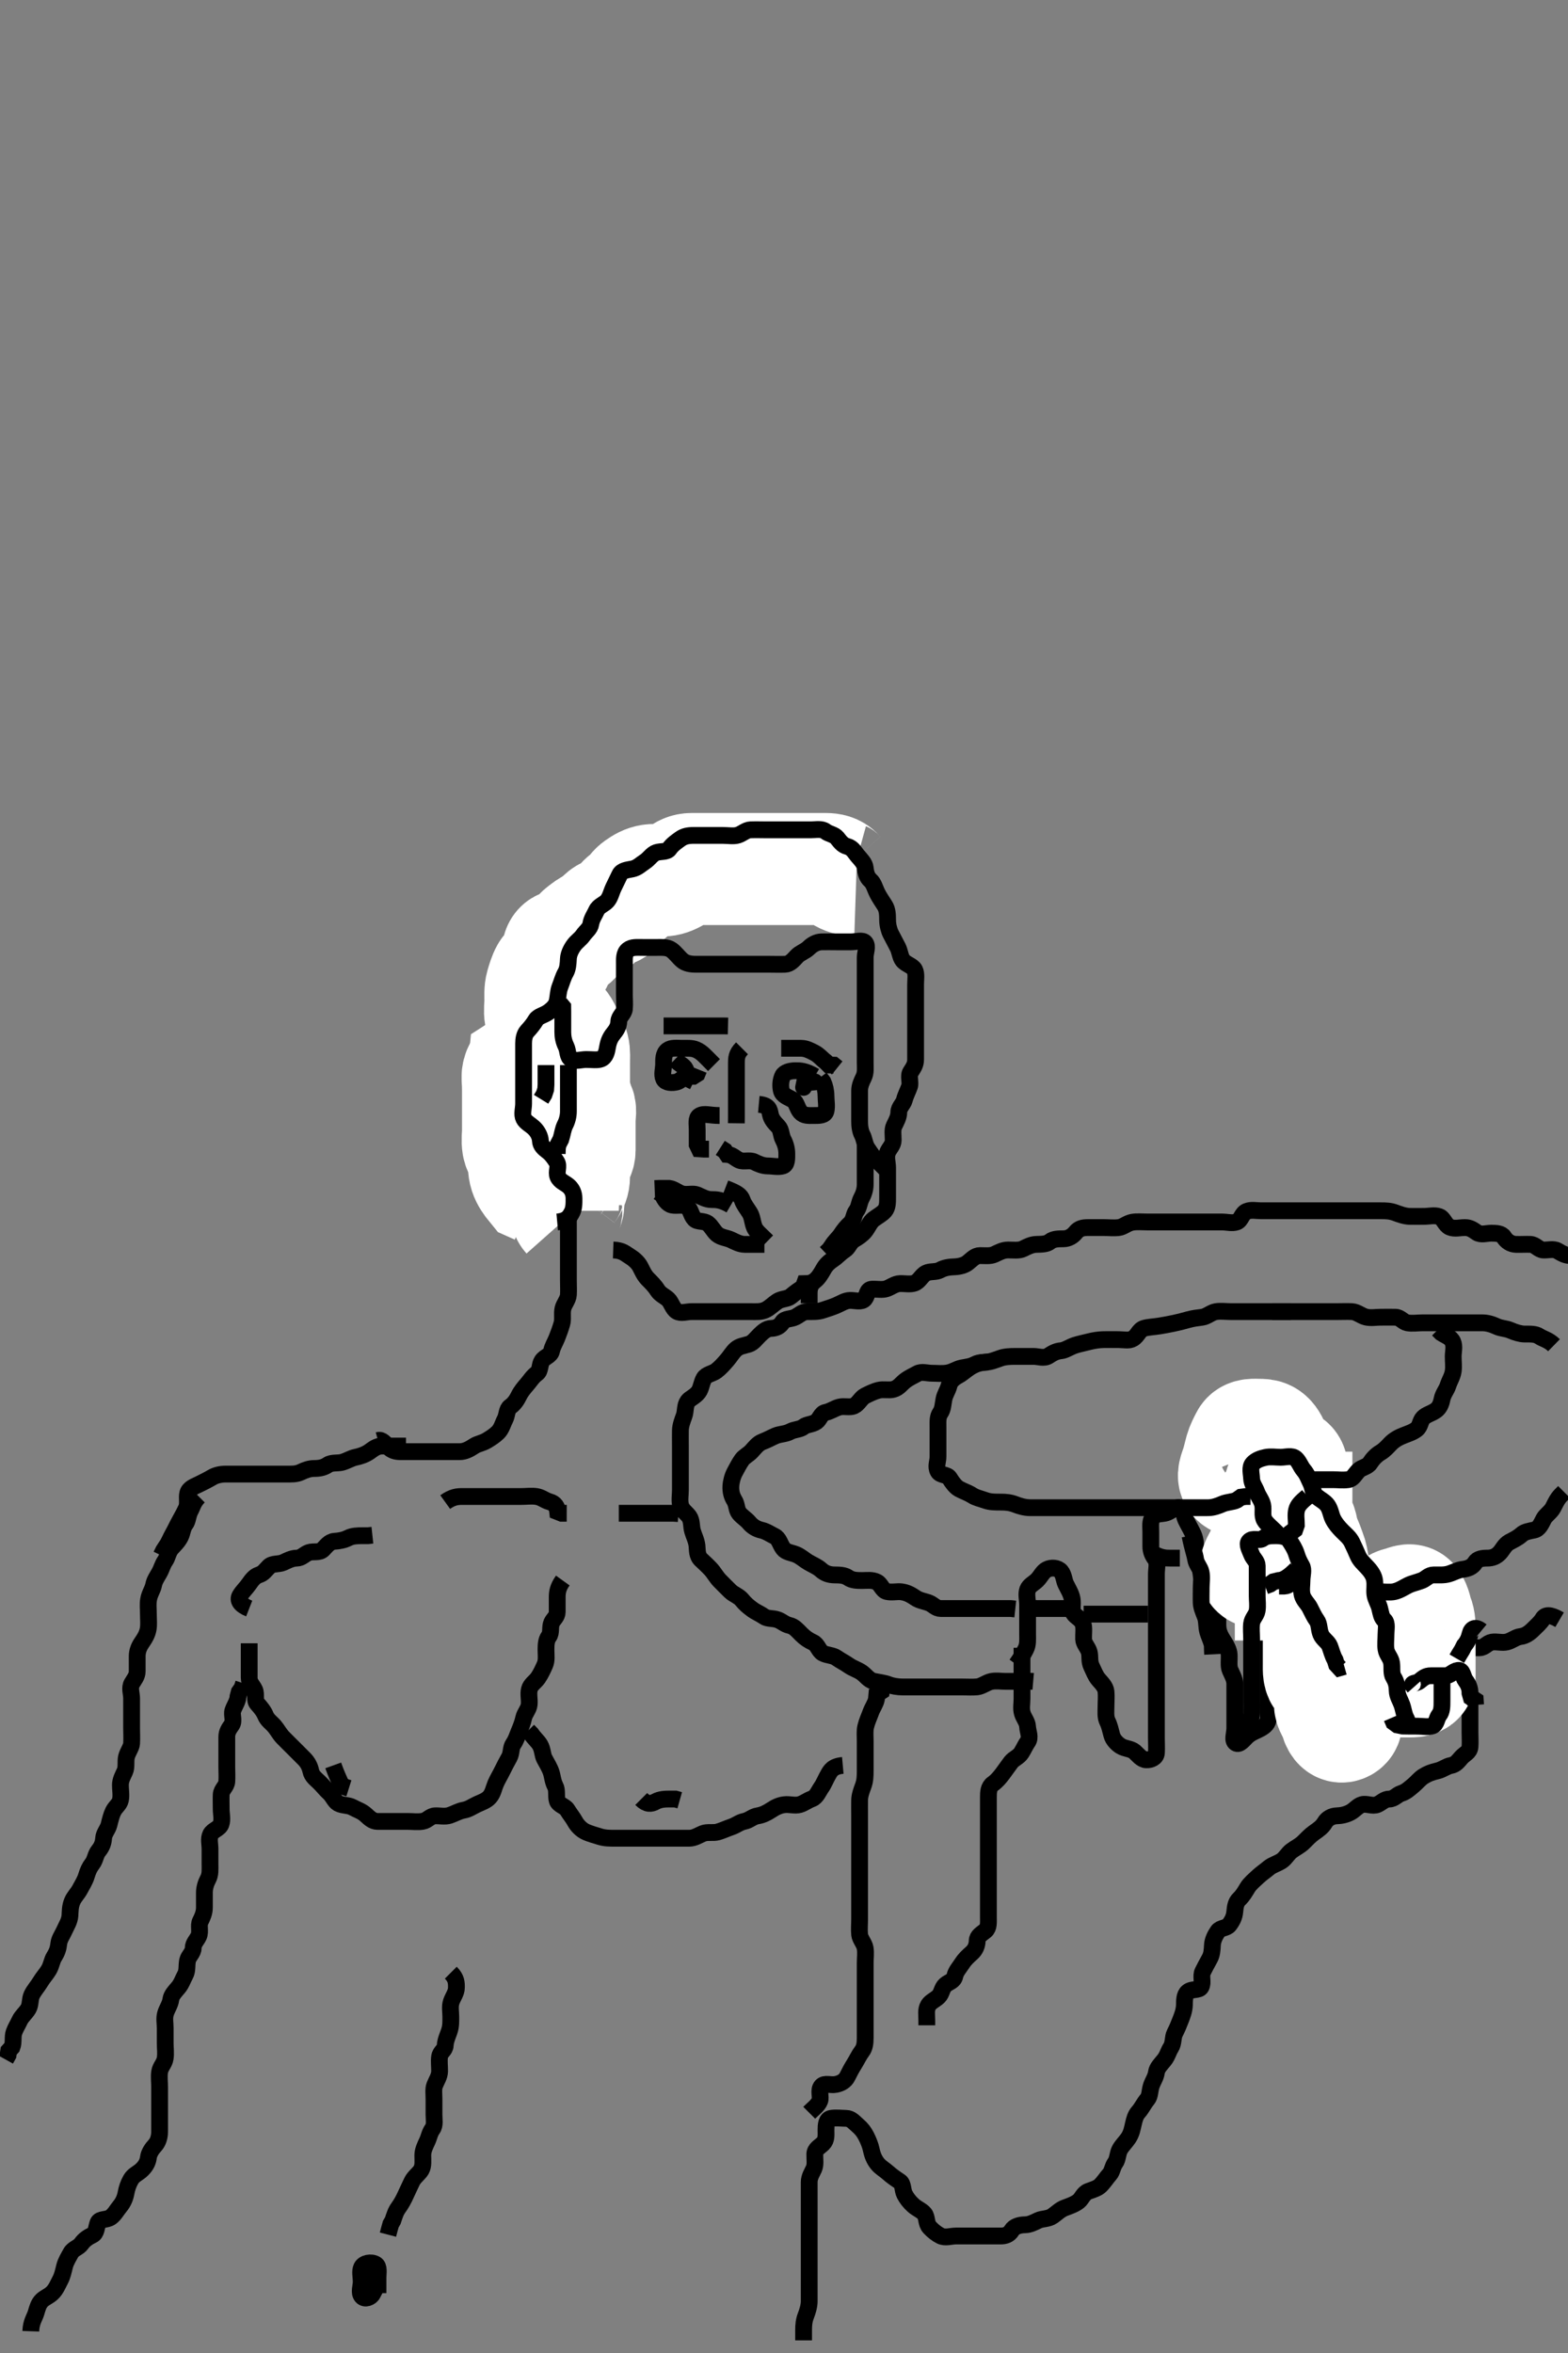 <svg width="280" height="420" xmlns="http://www.w3.org/2000/svg" xmlns:svg="http://www.w3.org/2000/svg" xmlns:xlink="http://www.w3.org/1999/xlink">
 <rect width="100%" height="100%" fill="#808080" stroke="none"/>
 <!-- Created with SVG-edit - http://svg-edit.googlecode.com/ -->
 <g display="inline" class="layer">
  <title>Layer 1</title>
  <path t="0,354,833,834,898,898,938,986,986,1010,1050,1090,1090,1145,1146,1218,1218,1266,1314,1314,1361,1370,1370,1426,1443,1490,1499,1529,1586,1634,1634,1634,1650,1690,1729,1770,1770,1801,1826,1826,1858,1858,1876,1876,1898,1922,1943,1961,1994,2034,2034,2082,2122,2122,2130,2161,2178,2193,2226,2234,2290,2322,2342,2377,2418,2418,2466,2489,2514,2609,2610,2658,2689,2691,2722,2753,2826,2865,2866,2930,2961,2962,3042,3042,3090,3090,3113,3146,3201,3202,3241,3250,3417,3473,3474,3513,3514,3569,3570,3625,3698,3698,3753,3825,3906,3906,3937,4056,4056,4066,4089,4161,4162,4162,4193,4194,4234,4257,4257,4274,4353,4409,4410,4441,4474,4514,4537,4601,4623,4641,4642,4666,4705,4722,4740,4785,4794,4817,4826,4826,4865,4874,4898,4921,4970,4978,5034,5073,5074,5098,5098,5129,5139,5169,5178,5190,5194,5217,5225,5241,5258,5272,5273,5274,5289,5297,5321,5329,5329,5353,5369,5409,5425,5436,5465,5485,5505,5537,5537,5569,5569,5585,5593,5625,5636,5682,5706,5706,5721,5737,5745,5753,5778,5778,5786,5786,5809,5819,5841,5857,5881,5905,5921,5961,5961,5977,5977,6009,6025,6025,6049,6057,6097,6105,6137,6137,6153,6153,6169,6193,6209,6225,6257,6268,6289,6321,6337,6345,6369,6385,6401,6433,6441,6441,6457,6473,6485,6501,6505,6529,6553,6561,6561,6577,6601,6625,6625,6635,6665,6673,6689,6713,6721,6737,6769,6777,6785,6817,6834,6834,6865,6865,6905,6922,6938,6969,6977,6985,7017,7017,7041,7041,7057,7081,7101,7118,7153,7169,7185,7201,7225,7225,7241,7281,7301,7329,7337,7362,7371,7385,7473,7474,7506,7521,7536,7585,7601,7617,7673,7697,7698,7721,7753,7777,7841,7889,7921,7985,8057,8106,8106" d="M184.5,300.117C184.075,300.081 183.167,300.117 182.315,300.117C181.384,300.117 180.616,300.117 179.675,300.117C178.667,300.117 177.891,299.95 177,300.138C176.148,300.316 175.342,301.012 174.5,301.096C173.671,301.178 172.747,301.117 171.847,301.117C171.153,301.117 170.125,301.117 169.179,301.117C168.325,301.117 167.385,301.117 166.5,301.117C165.7,301.117 164.8,301.117 163.9,301.117C163,301.117 162.1,301.117 161.2,301.117C160.299,301.116 159.33,300.958 158.675,300.691C157.981,300.409 156.89,300.291 156,300.096C155.152,299.91 154.573,299.027 153.9,298.553C153.165,298.034 152.316,297.807 151.615,297.315C150.865,296.79 150.135,296.443 149.385,295.918C148.684,295.426 147.698,295.49 146.936,295.081C146.207,294.689 146.024,293.553 145.2,293.169C144.433,292.812 143.799,292.413 143.1,291.717C142.399,291.018 141.848,290.324 141,290.138C140.131,289.946 139.626,289.391 138.889,289.127C137.958,288.794 137.095,289.005 136.439,288.542C135.716,288.032 135.002,287.777 134.279,287.238C133.523,286.675 133.068,286.282 132.475,285.553C131.947,284.904 130.995,284.601 130.4,284.017C129.795,283.422 129.091,282.726 128.5,282.117C127.927,281.525 127.467,280.67 126.925,280.091C126.405,279.536 125.73,278.899 125.205,278.417C124.428,277.702 124.548,276.627 124.464,275.906C124.347,274.906 123.919,274.165 123.667,273.283C123.425,272.44 123.576,271.45 123.064,270.717C122.593,270.041 121.745,269.582 121.521,268.617C121.32,267.75 121.5,266.83 121.5,265.95C121.5,265.117 121.5,264.138 121.5,263.364C121.5,262.464 121.5,261.601 121.5,260.617C121.5,259.795 121.5,258.942 121.5,258.002C121.5,257.017 121.483,256.116 121.5,255.317C121.518,254.48 121.819,253.646 122.147,252.769C122.478,251.886 122.266,250.891 122.833,250.117C123.229,249.577 124.111,249.31 124.738,248.464C125.216,247.82 125.264,246.792 125.722,246.017C126.151,245.289 127.272,245.201 127.936,244.681C128.675,244.101 129.146,243.559 129.796,242.817C130.377,242.152 130.813,241.365 131.416,240.833C132.058,240.266 132.828,240.208 133.667,239.95C134.514,239.689 134.965,238.956 135.667,238.283C136.252,237.722 136.856,237.145 137.7,237.117C138.599,237.086 139.261,236.755 139.721,236.017C140.169,235.3 141.205,235.52 142.064,235.081C142.761,234.725 143.301,234.117 144.2,234.117C145.1,234.116 146.038,234.154 146.821,233.895C147.698,233.606 148.519,233.36 149.299,233.033C150.165,232.669 150.899,232.135 151.8,232.117C152.7,232.099 153.879,232.508 154.415,231.831C154.923,231.189 154.782,230.159 155.7,230.117C156.599,230.075 157.536,230.285 158.3,230.031C159.072,229.775 159.799,229.145 160.7,229.117C161.6,229.088 162.543,229.302 163.3,229.031C164.201,228.709 164.52,227.67 165.379,227.238C166.125,226.863 167.12,227.119 167.9,226.691C168.723,226.241 169.601,226.151 170.5,226.117C171.259,226.088 172.218,225.865 172.79,225.412C173.603,224.768 174.111,224.122 175,224.117C175.889,224.111 176.836,224.254 177.6,223.895C178.376,223.531 179.1,223.122 180,223.117C180.9,223.111 181.951,223.281 182.722,222.895C183.337,222.588 184.151,222.147 185.016,222.118C185.979,222.086 186.889,222.106 187.5,221.617C188.111,221.127 189,221.121 189.9,221.117C190.8,221.112 191.562,220.646 192.1,219.967C192.664,219.256 193.385,219.118 194.325,219.117C195.333,219.115 196.196,219.117 197.1,219.117C197.979,219.117 198.866,219.239 199.8,219.112C200.622,219.001 201.227,218.353 202.153,218.174C203.002,218.009 203.979,218.117 204.9,218.117C205.8,218.117 206.7,218.117 207.6,218.117C208.5,218.117 209.333,218.117 210.204,218.117C211.1,218.117 212,218.117 212.9,218.117C213.8,218.117 214.7,218.117 215.6,218.117C216.5,218.117 217.3,218.117 218.2,218.117C219.1,218.117 220.029,218.403 220.853,218.112C221.634,217.837 221.73,216.606 222.6,216.238C223.437,215.885 224.3,216.117 225.2,216.117C226.021,216.117 226.984,216.117 227.847,216.117C228.743,216.117 229.7,216.117 230.6,216.117C231.447,216.117 232.301,216.117 233.2,216.117C234.1,216.117 235,216.117 235.9,216.117C236.8,216.117 237.7,216.117 238.6,216.117C239.314,216.117 240.267,216.117 240.979,216.117C242.136,216.117 242.936,216.117 243.9,216.117C244.8,216.117 245.7,216.117 246.6,216.117C247.5,216.117 248.27,216.137 249.153,216.469C249.859,216.735 250.863,217.099 251.7,217.117C252.6,217.136 253.525,217.117 254.301,217.117C255.2,217.117 256.152,216.853 257,217.158C257.824,217.455 258.033,218.67 258.9,219.045C259.729,219.403 260.7,219.117 261.6,219.117C262.5,219.117 263.055,219.534 263.721,219.995C264.437,220.491 265.5,220.117 266.3,220.117C267.2,220.117 268.15,220.17 268.553,220.821C269.029,221.591 269.799,222.088 270.7,222.117C271.6,222.145 272.501,222.079 273.3,222.117C274.218,222.159 274.715,223.056 275.553,223.117C276.384,223.177 277.426,222.834 278.167,223.283C278.938,223.751 279.6,224.117 280.5,224.117L281.3,224.202" id="svg_1" stroke-width="3" stroke="#000" fill="none"/>
  <path t="10715,11184,11234,11490,11554,11602,11602,11642,11706,11730,11730,11826,11858,11880,11954,11964,11980,12001,12106,12130,12202,12202,12298,12418,12442,12474,12554,12579,12650,15946,16074,16274,16274,16602,16602,16690,16690,16826,16826,16954,17066,17066,17242,17330,17330,17386,17474,17498,17545,17617,17649,17689,17737,17777,17809,17913,17914,17937,17961,18010,18058,18150,18150,18220,18283,18284,18329,18434,18481,18481,18505,18553,18570,18577,18601,18633,18653,18673,18721,18746,18801,18819,18865,18889,18905,18945,18953,18953,18962,19009,19137,19185,19185,19265,19265,19305,19305,19337,19361,19409,19433,19473,19485,19537,19553,19585,19602,19665,19665,19713,19753,19753,19778,19802,19825,19835,19857,19881,19891,19891,19903,19918,19961,20041,20073,20097,20153,20169,20169,20193,20210,20241,20242,20257,20268,20273,20313,20345,20393,20426,20449,20449,20497,20545,20546,20568,20585,20586,20609,20626,20657,20714,20737,20761,20801,20818,20818,20865,20913,20921,20945,20993,20994,21025,21057,21081,21101,21137,21137,21177,21177,21200,21217,21230,21257,21305,21321,21345,21394,21441,21538,21554,21593,21649,21650,21666,21667,21683,21745,21746,21786,21786,21825,21873,21873,21873,21929,21961,22001,22001,22057,22083,22137,22153,22185,22241,22249,22250,22314,22393,22465,22513,22553,22554,22585,22609,22609,22673,22681,22745,22801,22833,22857,22890,22929,22977,23001,23057,23089,23122,23161,23201,23225,23249,23250,23289,23345,23417,23432,23489,23490,23561,23562,23593,23594,23641,23705,23753,23825,23826,23905,24065,24089,24137,24164,24181,24209,24233,24249,24265,24265,24297,24313,24331,24377,24385,24409,24465,24466,24497,24545,24564,24580,24601,24617,24617,24633,24673,24693,24713,24761,24793,24813,24831,24832,24833,24865,24877,24893,24910,24927,24927,24961,25025,25026,25129,25249,25250,25305,25306,25377,25449,25450" d="M278.5,289.117C276.8,288.121 275.931,288.212 275.5,288.95C275.125,289.592 274.402,290.219 273.8,290.817C273.103,291.509 272.402,292.008 271.5,292.117C270.701,292.213 269.963,292.864 269.1,293.081C268.226,293.3 267.287,292.967 266.4,293.117C265.548,293.261 265.149,294.088 264.215,294.117C263.4,294.142 262.5,294.117 261.7,294.117C260.8,294.117 259.9,294.117 259,294.117C258.1,294.117 257.2,294.117 256.3,294.117C255.4,294.117 254.016,293.726 253.871,294.402C253.671,295.333 255.1,295.717 255.701,296.318C256.257,296.874 256.984,297.601 257.5,298.117C258.333,298.95 258.792,299.59 259.6,299.995C260.445,300.419 261.148,300.682 261.796,301.417C262.379,302.079 262.499,302.917 262.5,303.817C262.501,304.717 262.5,305.617 262.5,306.517C262.5,307.417 262.5,308.317 262.5,309.217C262.5,310.117 262.567,310.999 262.496,311.822C262.411,312.793 261.551,313.033 260.936,313.727C260.352,314.386 259.965,314.968 259.1,315.127C258.267,315.281 257.624,315.871 256.675,316.091C255.675,316.324 254.994,316.57 254.204,317.064C253.488,317.512 253.021,318.169 252.351,318.717C251.564,319.359 251.1,319.834 250.204,320.121C249.444,320.365 248.979,321.104 248.1,321.117C247.205,321.13 246.694,321.788 245.979,322.096C245.08,322.483 244.065,321.874 243.204,322.121C242.437,322.342 241.949,323.057 241.2,323.469C240.361,323.931 239.5,324.091 238.7,324.117C237.799,324.145 236.989,324.618 236.583,325.317C236.13,326.096 235.451,326.574 234.667,327.117C233.995,327.581 233.3,328.317 232.8,328.817C232.111,329.506 231.279,329.862 230.584,330.401C229.956,330.887 229.559,331.694 228.889,332.142C228.154,332.634 227.201,332.881 226.584,333.401C225.923,333.957 225.28,334.38 224.7,334.918C223.975,335.59 223.196,336.24 222.785,336.917C222.314,337.693 221.956,338.342 221.279,338.995C220.7,339.553 220.582,340.32 220.5,341.217C220.416,342.128 220.089,342.817 219.5,343.596C219.036,344.209 217.92,344.075 217.475,344.727C216.976,345.459 216.543,346.314 216.5,347.217C216.457,348.116 216.397,348.907 216,349.617C215.503,350.505 215.114,351.255 214.784,351.917C214.363,352.76 214.924,353.833 214.464,354.681C214.107,355.339 212.853,354.939 212.111,355.553C211.475,356.078 211.524,357.117 211.5,357.917C211.471,358.875 211.12,359.758 210.853,360.464C210.518,361.347 210.174,362.153 209.784,362.917C209.399,363.67 209.601,364.683 209.075,365.506C208.604,366.243 208.489,366.972 207.889,367.717C207.275,368.479 206.611,369.107 206.501,369.917C206.381,370.81 205.882,371.427 205.585,372.317C205.299,373.174 205.373,374.149 204.889,374.717C204.254,375.462 203.918,376.278 203.279,376.995C202.744,377.595 202.575,378.332 202.415,379.002C202.182,379.974 202.079,380.772 201.475,381.67C201.03,382.332 200.405,382.912 200,383.617C199.545,384.41 199.637,385.398 199.147,386.064C198.644,386.748 198.627,387.599 198.147,388.121C197.636,388.679 197.172,389.444 196.5,390.117C196,390.617 195.14,390.853 194.361,391.142C193.447,391.481 193.183,392.468 192.613,392.917C191.897,393.481 190.968,393.785 190.125,394.102C189.316,394.406 188.722,395.028 187.984,395.549C187.181,396.115 186.15,395.985 185.4,396.338C184.624,396.703 183.9,397.106 183,397.117C182.1,397.127 181.097,397.397 180.667,398.117C180.206,398.887 179.5,399.117 178.7,399.117C177.8,399.117 176.857,399.117 175.979,399.117C175.089,399.117 174.179,399.117 173.325,399.117C172.385,399.117 171.5,399.117 170.7,399.117C169.8,399.117 168.797,399.515 167.936,399.081C167.237,398.728 166.571,398.185 166.021,397.596C165.336,396.862 165.585,395.757 165.075,395.142C164.578,394.543 163.769,394.265 163.111,393.681C162.417,393.065 161.892,392.378 161.536,391.681C161.143,390.91 161.307,389.805 160.699,389.402C159.877,388.858 159.234,388.418 158.584,387.833C157.942,387.254 157.233,386.891 156.7,386.23C156.125,385.517 155.794,384.727 155.584,383.718C155.427,382.961 155.081,382.089 154.667,381.283C154.295,380.56 153.874,379.992 153.205,379.417C152.491,378.801 151.979,378.127 151.1,378.117C150.2,378.106 149.287,377.966 148.4,378.117C147.549,378.262 147.5,379.317 147.5,380.217C147.5,381.117 147.618,381.953 146.979,382.596C146.341,383.238 145.518,383.552 145.5,384.517C145.483,385.416 145.669,386.372 145.333,387.117C145.004,387.849 144.5,388.553 144.5,389.517C144.5,390.417 144.5,391.317 144.5,392.217C144.5,393.117 144.5,393.917 144.5,394.817C144.5,395.717 144.5,396.617 144.5,397.517C144.5,398.412 144.5,399.283 144.5,400.217C144.5,401.117 144.5,401.917 144.5,402.817C144.5,403.717 144.5,404.617 144.5,405.517C144.5,406.417 144.5,407.318 144.5,408.002C144.5,408.942 144.511,409.95 144.5,410.812C144.49,411.638 144.198,412.593 143.925,413.291C143.561,414.224 143.501,415.001 143.5,415.942L143.5,416.95L143.5,417.742" id="svg_2" stroke-width="3" stroke="#000" fill="none"/>
  <path t="31067,31633,31666,31762,31762,31784,31834,31858,31858,31922,32090,32090,32122,32122,32194,32258,32267,32306,32378,32434,32434,32506,32594,32594,32626,32650,32650,32667,32714,32722,32746,32849,32858,32906,32922,32922,32938,32970,32994,33018,33050,33074,33074,33097,33162,33182,33218,33234,33250,33298,33322,33322,33338,33394,33418,33442,33546,33570,33618,33642,33642,33666,33698,33706,33730,33770,33794,33802,33842,33874,33906,33954,33954,33970,34010,34018,34018,34050,34090,34106,34162,34210,34266,34298,34298,34322,34322,34410,34434,34449,34450,34474,34570,34586" d="M144.5,377.117C145.204,376.412 146.061,375.809 146.378,375.017C146.674,374.279 146.067,373.07 146.721,372.36C147.274,371.76 148.316,372.245 149.257,372.06C150.181,371.878 150.936,371.444 151.331,370.634C151.697,369.882 152.107,369.124 152.553,368.412C153.037,367.638 153.416,366.799 153.925,366.131C154.387,365.526 154.498,364.765 154.5,363.742C154.502,362.795 154.5,361.942 154.5,361.002C154.5,360.117 154.5,359.317 154.5,358.417C154.5,357.517 154.5,356.617 154.5,355.727C154.5,354.831 154.5,353.917 154.5,353.017C154.5,352.117 154.5,351.317 154.5,350.417C154.5,349.517 154.642,348.604 154.489,347.717C154.346,346.884 153.585,346.129 153.501,345.317C153.408,344.407 153.5,343.506 153.5,342.617C153.5,341.717 153.5,340.817 153.5,339.917C153.5,339.017 153.5,338.117 153.5,337.317C153.5,336.417 153.5,335.517 153.5,334.617C153.5,333.727 153.5,332.831 153.5,331.917C153.5,331.017 153.5,330.117 153.5,329.317C153.5,328.417 153.5,327.517 153.5,326.617C153.5,325.717 153.5,324.817 153.5,323.917C153.5,323.017 153.482,322.169 153.5,321.315C153.518,320.48 153.819,319.646 154.147,318.769C154.478,317.886 154.5,317.017 154.5,316.117C154.5,315.317 154.5,314.417 154.5,313.517C154.5,312.617 154.5,311.727 154.5,310.759C154.5,309.917 154.407,309.001 154.585,308.231C154.811,307.257 155.159,306.582 155.5,305.638C155.803,304.797 156.333,304.117 156.499,303.317L156.585,302.402L157.378,301.895L157.5,301.017" id="svg_3" stroke-width="3" stroke="#000" fill="none"/>
  <path t="37394,37682,37746,37746,37778,37810,37810,37842,37842,37866,37882,37922,37962,37978,38026,38058,38105,38105,38137,38137,38145,38169,38225,38225,38249,38265,38297,38313,38345,38345,38377,38377,38401,38449,38449,38473,38513,38545,38601,38657,38681,38681,38713,38729,38793,38817,38825,38921,38961,39041,39041,39081,39137,39137,39201,39201,39233,39233,39257,39305,39337,39337,39385,39433,39433,39457,39505,39545,39561,39593,39609,39657,39657,39681,39713,39769,39769,39801,39833,39929,40001,40089,40281" d="M150.5,315.117C148.667,315.283 148.292,316.091 147.925,316.717C147.473,317.488 147.121,318.405 146.699,319.002C146.172,319.746 145.823,320.772 145,321.075C144.164,321.382 143.563,321.891 142.796,322.112C141.935,322.36 140.994,322.019 140.089,322.127C139.161,322.239 138.471,322.59 137.667,323.117C136.994,323.557 136.191,323.981 135.3,324.118C134.384,324.259 133.844,324.915 132.9,325.106C132.038,325.28 131.485,325.802 130.639,326.091C129.701,326.412 129.048,326.745 128.179,326.995C127.352,327.233 126.332,326.938 125.5,327.283C124.716,327.609 124,328.106 123.1,328.117C122.205,328.127 121.278,328.117 120.4,328.117C119.5,328.117 118.7,328.117 117.8,328.117C116.9,328.117 116,328.117 115.1,328.117C114.2,328.117 113.3,328.117 112.4,328.117C111.5,328.117 110.7,328.118 109.864,328.117C108.843,328.114 108.077,328.128 107.101,327.833C106.318,327.596 105.347,327.314 104.701,327.033C103.822,326.649 103.087,325.893 102.667,325.117C102.306,324.451 101.771,323.821 101.278,323.017C100.899,322.397 99.731,322.184 99.504,321.412C99.252,320.553 99.553,319.582 99.147,318.817C98.699,317.971 98.668,317.08 98.415,316.317C98.158,315.544 97.669,314.764 97.216,313.917C96.867,313.265 96.915,312.292 96.443,311.474C96.047,310.787 95.416,310.315 94.889,309.517L94.3,308.918" id="svg_4" stroke-width="3" stroke="#000" fill="none"/>
  <path t="42186,42425,42441,42473,42473,42489,42505,42521,42578,42609,42618,42634,42657,42713,42721,42777,42801,42817,42849,42849,42889,42937,42950,42967,43002,43057,43057,43137,43150,43151,43193,43233,43251,43281,43281,43313,43345,43393,43394,43417,43435,43473,43505,43505,43529,43553,43569,43569,43601,43633,43657,43705,43729,43729,43785,43801,43825,43849,43867,43897,43897,43905,43929,43969,44001,44001,44041,44041,44113,44137,44137,44149,44166,44183,44233,44257,44297,44297,44345,44369,44401,44417,44417,44441,44450,44466,44466,44474,44497,44516,44553,44553,44601,44649,44649,44649,44697,44697,44721,44732,44732,44737,44749,44765,44785,44873,44905,44905,44937,44985,45009,45017,45041,45049,45145,45165,45201,45249,45281,45305,45425,45425" d="M100.5,282.117C99.621,283.338 99.5,284.217 99.5,285.117C99.5,285.917 99.5,286.817 99.5,287.717C99.5,288.596 98.831,288.952 98.521,289.638C98.158,290.439 98.517,291.428 98,292.117C97.53,292.742 97.5,293.617 97.5,294.517C97.5,295.417 97.664,296.374 97.279,297.217C96.973,297.886 96.632,298.693 96.075,299.506C95.58,300.227 94.753,300.664 94.536,301.527C94.314,302.411 94.586,303.295 94.499,304.231C94.415,305.128 93.705,305.77 93.521,306.617C93.33,307.497 92.999,308.335 92.667,309.117C92.346,309.868 92.169,310.568 91.667,311.283C91.178,311.979 91.38,312.897 90.925,313.717C90.492,314.499 90.091,315.244 89.667,316.117C89.3,316.871 88.824,317.63 88.499,318.402C88.171,319.18 88.038,320.071 87.447,320.759C86.881,321.419 86.032,321.679 85.2,322.064C84.328,322.468 83.728,322.95 82.8,323.112C81.913,323.267 81.19,323.735 80.3,324.031C79.442,324.317 78.499,324.079 77.7,324.117C76.782,324.159 76.359,324.953 75.479,325.096C74.533,325.249 73.747,325.117 72.847,325.117C71.984,325.117 71,325.117 70.016,325.117C69.325,325.117 68.257,325.127 67.4,325.117C66.5,325.106 65.922,324.472 65.3,323.918C64.537,323.239 63.8,323.063 63,322.617C62.205,322.173 61.201,322.319 60.4,321.895C59.758,321.555 59.444,320.589 58.795,320.007C58.169,319.444 57.647,318.745 57.021,318.138C56.389,317.525 55.694,317.056 55.5,316.117C55.337,315.329 54.964,314.591 54.333,313.95C53.68,313.286 53.153,312.769 52.387,312.003C51.862,311.478 51.133,310.769 50.5,310.117C49.927,309.525 49.524,308.728 49,308.117C48.446,307.47 47.749,307.048 47.416,306.23C47.111,305.481 46.582,304.813 45.936,304.102C45.388,303.5 45.828,302.445 45.479,301.638C45.171,300.924 44.501,300.401 44.5,299.506C44.499,298.617 44.5,297.717 44.5,296.817C44.5,295.917 44.5,295.017 44.5,294.117L44.5,293.317" id="svg_5" stroke-width="3" stroke="#000" fill="none"/>
  <path t="48131,48705,49001,49569,49681,49681" d="M59.5,315.117C60.075,316.717 60.475,317.517 60.857,318.412L61.5,318.95L62.3,319.201" id="svg_6" stroke-width="3" stroke="#000" fill="none"/>
  <path t="52132,52505,52505,52594,53025,53121,53290,53401,53426" d="M114.5,321.117C115.5,322.117 116.288,322.011 117,321.617C117.886,321.126 118.8,321.117 119.7,321.117L120.6,321.117L121.379,321.338" id="svg_7" stroke-width="3" stroke="#000" fill="none"/>
  <path t="55834,56161,56161,56210,56233,56257,56313,56345,56369,56382,56401,56425,56449,56521,56521,56561,56586,56633,56658,56721,56753,56753,56809,56809,56849,56897,56897,56961,57025,57025,57073,57105,57105,57137,57137,57153,57217,57234,57247,57273,57321,57329,57369,57393,57441,57441,57513,57513,57553,57553,57609,57665,57665,57705,57737,57737,57793,57817,57817,57833,57847,57848,57865,57881,57913,57961,57979,57985,58041,58081,58081,58097,58105,58145,58163,58179,58180,58185,58217,58249,58249,58273,58296,58313,58353,58393,58417,58473,58473,58513,58513,58553,58569,58569,58617,58617,58641,58673,58696,58696,58737,58737,58793,58793,58865,58865,58929,58929,58993,58993,59057,59137,59137,59201,59211,59273,59321,59353,59393,59433,59445,59537,59561,59657,59705,59849,59865" d="M35.5,267.117C34.5,268.117 34.394,268.905 34,269.617C33.51,270.503 33.573,271.467 33.075,272.091C32.589,272.699 32.595,273.561 32.216,274.317C31.78,275.184 31.157,275.729 30.621,276.338C29.998,277.046 29.961,277.926 29.479,278.617C29.001,279.302 28.864,280.029 28.443,280.759C27.975,281.571 27.591,282.129 27.443,282.874C27.258,283.799 26.716,284.432 26.536,285.491C26.377,286.425 26.5,287.117 26.5,288.231C26.5,289.117 26.601,289.927 26.464,290.753C26.319,291.625 25.93,292.318 25.301,293.231C24.816,293.937 24.505,294.717 24.5,295.617C24.495,296.517 24.5,297.417 24.5,298.317C24.5,299.216 23.951,299.786 23.557,300.474C23.085,301.297 23.5,302.283 23.5,303.117C23.5,304.095 23.5,304.869 23.5,305.769C23.5,306.633 23.5,307.617 23.5,308.438C23.5,309.291 23.56,310.233 23.5,311.217C23.457,311.921 22.8,312.713 22.585,313.601C22.381,314.443 22.648,315.414 22.279,316.217C21.92,316.995 21.505,317.717 21.5,318.617C21.495,319.517 21.696,320.439 21.499,321.315C21.318,322.118 20.643,322.46 20.216,323.317C19.887,323.979 19.686,324.844 19.464,325.717C19.245,326.579 18.561,327.211 18.5,328.117C18.446,328.915 18.218,329.61 17.621,330.338C17.023,331.067 17.052,331.935 16.475,332.681C15.991,333.306 15.696,333.952 15.443,334.817C15.185,335.694 14.671,336.467 14.278,337.217C13.9,337.939 13.25,338.576 12.936,339.291C12.479,340.333 12.545,341.286 12.489,341.942C12.403,342.958 11.889,343.689 11.525,344.517C11.181,345.302 10.59,346.104 10.505,346.874C10.406,347.759 10.228,348.397 9.667,349.283C9.259,349.928 9.195,350.798 8.699,351.633C8.246,352.393 7.668,352.981 7.205,353.765C6.753,354.529 6.042,355.297 5.667,356.117C5.326,356.859 5.466,357.829 5.075,358.517C4.611,359.331 3.877,359.866 3.521,360.638C3.156,361.426 2.774,361.991 2.511,362.727C2.211,363.565 2.489,364.517 2.147,365.412L1.557,366.064L1.443,366.821L1,367.617" id="svg_8" stroke-width="3" stroke="#000" fill="none"/>
  <path t="63698,63913,63945,63993,64009,64057,64097,64161,64217,64217,64249,64281,64305,64305,64345,64354,64385,64433,64453,64453,64497,64577,64737,64937,64961,64961,65105,65129,65233,65321,65353,65385,65425,65465,65513,65513,65561,65577,65609,65641,65689,65713,65713,65761,65785,65793,65793,65897,65945,65945,65969,66025,66049,66073,66121,66161,66193,66217,66217,66241,66281,66301,66318,66321,66361,66361,66386,66417,66457,66481,66505,66518,66545,66569,66569,66582,66609,66625,66633,66697,66697,66737,66753,66753,66777,66801,66817,66825,66849,66865,66882,66913,66921,66961,66969,67009,67026,67026,67049,67057,67068,67084,67089,67113,67135,67135,67151,67169,67217,67217,67257,67267,67273,67274,67289,67305,67305,67345,67385,67417,67418,67449,67529,67529,67551,67577,67602,67633,67634,67651,67674,67705,67721,67745,67793,67818,67834,67842,67874,67885,67929,67929,67961,67983,68033,68073,68073,68138" d="M5.5,416.117C5.557,414.417 6.186,413.694 6.443,412.817C6.696,411.952 6.886,411.205 7.479,410.617C7.965,410.134 8.724,409.858 9.3,409.315C10.01,408.648 10.331,407.764 10.784,406.917C11.133,406.265 11.314,405.39 11.536,404.517C11.755,403.654 12.265,402.852 12.667,402.117C13.069,401.381 14.061,401.181 14.525,400.506C15.021,399.785 15.734,399.317 16.5,398.95C17.256,398.588 17.185,397.556 17.511,396.727C17.796,396.001 19.015,396.319 19.796,395.759C20.477,395.271 20.857,394.504 21.416,393.831C21.972,393.162 22.336,392.348 22.489,391.517C22.652,390.631 22.901,389.847 23.379,389.017C23.833,388.226 24.628,387.928 25.2,387.412C25.927,386.756 26.391,386.018 26.5,385.117C26.596,384.318 27.13,383.535 27.699,382.917C28.234,382.334 28.498,381.417 28.5,380.517C28.502,379.617 28.5,378.717 28.5,377.821C28.5,376.895 28.5,376.017 28.5,375.117C28.5,374.317 28.5,373.417 28.5,372.517C28.5,371.617 28.367,370.706 28.505,369.817C28.648,368.885 29.352,368.348 29.495,367.417C29.639,366.485 29.5,365.596 29.5,364.717C29.5,363.817 29.5,362.917 29.5,362.017C29.5,361.117 29.304,360.282 29.557,359.417C29.814,358.539 30.381,357.81 30.501,356.917C30.611,356.107 31.208,355.529 31.853,354.759C32.437,354.062 32.623,353.34 33.075,352.517C33.502,351.737 33.305,350.795 33.501,349.918C33.682,349.111 34.487,348.596 34.5,347.717C34.513,346.821 35.171,346.31 35.479,345.596C35.859,344.716 35.38,343.707 35.784,342.917C36.12,342.258 36.498,341.417 36.5,340.517C36.502,339.617 36.499,338.717 36.5,337.817C36.501,336.917 36.801,336.066 37.147,335.417C37.601,334.567 37.5,333.638 37.5,332.674C37.5,331.931 37.5,331.002 37.5,330.017C37.5,329.117 37.218,328.233 37.614,327.417C37.982,326.659 39.162,326.441 39.458,325.617C39.767,324.759 39.5,323.796 39.5,322.978C39.5,322.034 39.463,321.116 39.5,320.317C39.543,319.399 40.439,318.901 40.5,318.017C40.562,317.119 40.5,316.317 40.5,315.417C40.5,314.517 40.5,313.617 40.5,312.717C40.5,311.821 40.5,310.95 40.5,310.017C40.5,309.117 40.918,308.562 41.379,307.895C41.883,307.165 41.326,306.078 41.585,305.317C41.887,304.429 42.464,303.717 42.505,302.817L42.721,302.017L43.216,301.317L43.495,300.474" id="svg_9" stroke-width="3" stroke="#000" fill="none"/>
  <path t="70146,70329,70361,70385,70401,70401,70433,70457,70465,70479,70481,70529,70561,70609,70628,70649,70649,70662,70705,70729,70745,70769,70817,70833,70865,70865,70889,70913,70937,70961,70961,70993,70993,71009,71057,71129" d="M44.5,287.117C42.936,286.506 42.37,285.634 42.857,284.817C43.344,284 43.892,283.562 44.475,282.727C44.936,282.067 45.444,281.365 46.205,281.121C47.1,280.834 47.379,280.275 48.021,279.638C48.664,278.999 49.757,279.28 50.6,278.895C51.269,278.59 52.1,278.127 53,278.117C53.889,278.106 54.376,277.385 55.147,277.121C55.974,276.839 57.014,277.233 57.7,276.549C58.2,276.051 58.795,275.174 59.7,275.117C60.598,275.06 61.464,274.888 62.136,274.542C62.948,274.123 63.847,274.121 64.743,274.117L65.699,274.117L66.499,274.031" id="svg_10" stroke-width="3" stroke="#000" fill="none"/>
  <path t="72002,72385,72465,72465,72593,72608,72761,72881,72929,72929,73041,73041,73113,73113,73129,73169,73233,73233,73297,73329,73469,73469,73507,73507,73537,73577,73577,73617,73649,73658,73658,73713,73785,73873,73905,73923,73993,74007,74097,74097,74161,74265,74281,74281,74322,74393,74457,74497,74513,74513,74523,74546,74570,74578,74578,74593,74617,74617,74640,74640" d="M72.5,258.117C69.875,258.117 69.016,258.115 68.153,258.117C67.262,258.119 66.626,258.658 65.979,259.117C65.278,259.614 64.333,259.95 63.5,260.117C62.667,260.283 61.913,260.81 61.016,261.031C60.342,261.198 59.205,261.024 58.548,261.469C57.857,261.938 57.148,262.112 56.136,262.117C55.2,262.121 54.449,262.426 53.743,262.764C52.892,263.172 51.984,263.116 51,263.117C50.179,263.117 49.325,263.117 48.385,263.117C47.4,263.117 46.5,263.117 45.7,263.117C44.785,263.117 43.889,263.117 43,263.117C42.1,263.117 41.2,263.117 40.3,263.117C39.4,263.117 38.526,263.324 37.9,263.691C37.128,264.144 36.264,264.579 35.5,264.95C34.746,265.317 33.759,265.659 33.536,266.506C33.308,267.373 33.664,268.374 33.279,269.217C32.973,269.886 32.559,270.647 32.075,271.517C31.669,272.245 31.285,273.087 30.925,273.717C30.431,274.581 30.143,275.421 29.699,276.002L29.204,276.769L28.785,277.633" id="svg_11" stroke-width="3" stroke="#000" fill="none"/>
  <path t="75770,76041,76057,76241,76465,76553,76553,76617,76617,76681,76681,76737,76809,76849,76913,76935,76935,76961,76993,77009,77065,77089,77089,77089,77129,77161,77193,77265,77305,77337,77337,77353,77378,77409,77457,77473,77489,77489,77521,77537,77546,77609,77641,77665,77705,77717,77735,77735,77825,77825,77841,77897,77985,77985,78033,78033,78081,78137,78233,78257,78273,78273,78321,78345,78367,78417,78441,78465,78505,78529,78585,78633,78784,78841,78937,79009,79041,79105,79121,79121,79137,79233,79345,79425,79457,79561,79593,79625,79657,79721,79753,79817,79817,79849,79929,79953,80081,80121,80145,80193,80214,80249,80297,80329,80353,80385,80385,80409,80441,80505,80529,80649,80673,80769" d="M67.5,257.117C68.216,256.919 68.684,257.603 69.333,258.283C69.937,258.916 70.667,259.117 71.5,259.117C72.479,259.117 73.253,259.117 74.153,259.117C75.016,259.117 75.979,259.117 76.8,259.117C77.7,259.117 78.6,259.117 79.5,259.117C80.3,259.117 81.2,259.127 82.1,259.117C83,259.106 83.771,258.713 84.667,258.117C85.304,257.693 86.115,257.625 86.958,257.117C87.649,256.699 88.331,256.264 88.925,255.681C89.573,255.045 89.801,254.066 90.147,253.417C90.601,252.567 90.455,251.556 91.111,251.091C91.829,250.583 92.3,249.871 92.667,249.117C93.038,248.353 93.628,247.661 94.147,247.064C94.716,246.41 95.083,245.733 95.889,245.142C96.538,244.667 96.317,243.621 96.785,242.918C97.315,242.123 98.306,242.056 98.5,241.117C98.663,240.329 99.107,239.668 99.447,238.812C99.776,237.985 100.083,237.145 100.333,236.283C100.578,235.441 100.319,234.531 100.521,233.596C100.699,232.768 101.439,232.023 101.5,231.117C101.554,230.318 101.5,229.417 101.5,228.517C101.5,227.617 101.5,226.717 101.5,225.817C101.5,224.917 101.5,224.017 101.5,223.169C101.5,222.315 101.5,221.417 101.5,220.517C101.5,219.617 101.5,218.717 101.5,217.817C101.5,216.917 101.5,216.017 101.5,215.117C101.5,214.317 101.893,213.303 101.464,212.553C101.069,211.862 99.731,212.175 99.504,211.412C99.249,210.554 99.5,209.617 99.5,208.717C99.5,207.817 99.5,206.917 99.5,206.017C99.5,205.117 99.5,204.317 99.5,203.417C99.5,202.517 99.337,201.679 98.853,201.064C98.341,200.415 98.5,199.417 98.5,198.517C98.5,197.617 98.5,196.717 98.5,195.817C98.5,194.917 98.5,194.017 98.5,193.117C98.5,192.317 98.5,191.417 98.5,190.553C98.5,189.596 98.5,188.717 98.5,187.817L98.5,186.917L98.5,186.017" id="svg_12" stroke-width="3" stroke="#000" fill="none"/>
  <path t="83506,83561,83586,83586,83601,83601,83612,83612,83625,83642,83658,83681,83691,83708,83729,83742,83742,83758,83761,83769,83801,83801,83817,83841,83841,83865,83865,83874,83881,83897,83921,83953,83953,83961,83985,83993,84033,84353,84353" d="M99.5,182.117C100.584,183.003 100.847,183.778 101.204,184.521C101.686,185.522 102.157,186.251 102.379,187.095C102.589,187.897 102.5,188.817 102.5,189.76C102.5,190.637 102.5,191.517 102.5,192.417C102.5,193.317 102.5,194.217 102.5,195.117C102.5,195.917 102.913,196.94 102.443,197.76C102.048,198.447 101.681,199.158 101.415,199.917C101.114,200.773 100.312,201.44 100,202.137C99.642,202.939 99.502,203.812 99.5,204.717C99.498,205.617 99.5,206.517 99.5,207.421C99.5,208.283 99.594,209.121 99.5,210.095C99.416,210.962 98.585,211.401 98.5,212.283L98.5,213.117L98.5,213.917" id="svg_13" stroke-width="20" stroke="#fff" fill="none"/>
  <path t="88706,89401,89609,89745,89945,90073,90073,90337,90401,90457,90457,90521,90593,90601,90649,90649,90697,90705,90745,90825,90857,90897,90969,90993,91001,91041,91105,91169,91225,91225,91353,91353,91489" d="M100.5,216.117C100.5,214.417 100.7,213.496 100.5,212.553C100.32,211.704 99.723,210.979 99.416,210.317C99.013,209.448 98.074,208.9 97.667,208.117C97.328,207.466 96.814,206.694 96.557,205.817C96.303,204.951 96.199,204.066 95.853,203.417C95.399,202.567 95.539,201.604 95.075,201.106C94.561,200.555 94.5,199.617 94.5,198.717C94.5,197.817 94.624,196.908 94.5,196.017C94.388,195.215 93.529,194.761 93.5,193.915C93.467,192.951 93.5,192.117 93.5,191.283L93.585,190.403L94.379,189.895" id="svg_14" stroke-width="20" stroke="#fff" fill="none"/>
  <path t="92964,93305,93417,93529,93553,93553,93793,93833,93873,93913,93969,94009,94065,94065,94113,94113,94153,94185,94273,94353,94353,94369,94369,94385,94401,94465,94465,94497,94561,94905,94905" d="M101.5,215.117C101.5,213.417 101.501,212.474 101.5,211.575C101.499,210.634 101.597,209.692 100.979,209.137C100.249,208.482 99.672,208.008 99.5,207.117C99.328,206.227 98.693,205.782 98.278,205.016C97.89,204.299 97.401,203.562 96.8,202.827C96.201,202.094 95.604,201.61 95.496,200.755C95.372,199.779 94.926,199.118 94.667,198.117C94.468,197.351 94.154,196.624 93.621,195.895C93.131,195.225 92.853,194.417 92.521,193.617L92.5,192.706L92.5,191.796L92.536,190.978" id="svg_15" stroke-width="20" stroke="#fff" fill="none"/>
  <path t="95922,96129,96169,96217,96233,96249,96329,96369,96409,96433,96433,96481,96585,96633,96697,96713,96737,96737,96777,96794,96810,96841,96849,96865,96897,96921,96939,96961,96977,96977,97001,97033,97049,97049,97097,97097,97137,97137,97169,97169,97209,97265" d="M98.5,184.117C99.557,184.764 100.5,185.267 100.5,186.117C100.5,186.967 99.377,187.073 98.925,187.727C98.365,188.538 98.255,189.585 97.5,189.95C96.764,190.306 95.8,190.106 94.9,190.117C94,190.127 92.989,190.347 92.621,191.217C92.268,192.053 92.5,192.917 92.5,193.817C92.5,194.717 92.5,195.617 92.5,196.517C92.5,197.417 92.5,198.317 92.5,199.217C92.5,200.117 92.5,200.995 92.5,201.763C92.5,202.769 92.345,203.477 92.511,204.481C92.654,205.349 93.41,206.104 93.496,206.874C93.595,207.768 93.471,208.545 93.785,209.515C94.042,210.306 94.6,211.095 95.143,211.755L96,212.137L96.489,212.727" id="svg_16" stroke-width="20" stroke="#fff" fill="none"/>
  <path t="98772,98969,99001,99066,99121,99169,99209,99233,99297,99323,99345,99345,99369,99433,99457,99457,99569,99593,99617,99721,99801,99841,99906,99922,99930,99961,100009,100009,100025,100065,100065,100105,100122,100122,100130,100146,100161,100201,100209,100234,100289,100305,100337,100337,100353,100377,100425,100465,100488,100505,100529,100577,100577,100585,100585,100617,100617,100641,100651,100689,100701,100702,100729,100785,100801,100801,100818,100849,100873,100897,100897,100918,100937,100969,100969,100988,100993,101009,101025,101041,101041,101065,101089,101089,101113,101134,101177,101201,101218,101241,101241,101265,101297,101321,101322,101338,101338,101369,101385,101385,101409,101425,101425,101441,101457,101457,101473,101473,101505,101505,101517,101521,101521,101537,101551,101553,101577,101577,101593,101601,101609,101609,101618,101641,101672,101673,101697,101704" d="M101.5,217.117C100.721,216.238 101.471,215.761 101.5,214.917C101.53,214.017 101.178,212.963 101.721,212.238C102.204,211.595 102.5,210.917 102.5,210.017C102.5,209.117 102.097,208.18 102.585,207.402C103.05,206.662 103.5,206.117 103.5,205.317C103.5,204.417 103.5,203.517 103.5,202.617C103.5,201.637 103.5,200.76 103.5,199.917C103.5,199.017 103.823,197.963 103.279,197.238C102.795,196.594 102.183,196.075 101.784,195.317C101.369,194.528 101.194,193.641 100.925,192.942C100.519,191.886 100.199,191.066 99.853,190.417C99.399,189.567 99.411,188.699 98.925,188.091C98.427,187.467 98.5,186.517 98.5,185.617C98.5,184.717 98.702,183.724 98.215,182.918C97.837,182.294 96.646,182.073 96.501,181.315C96.332,180.433 96.5,179.517 96.5,178.617C96.5,177.717 96.422,176.792 96.667,175.95C96.917,175.088 97.173,174.215 97.561,173.527C98.033,172.692 99.083,172.586 99.458,171.617C99.78,170.787 99.322,169.704 99.943,169.017C100.394,168.516 101.636,168.546 102.333,167.95C103.016,167.367 103.199,166.696 103.979,166.117C104.616,165.644 105.173,165.164 105.983,164.831C106.824,164.485 107.303,163.554 108.042,163.117C108.739,162.704 109.845,162.685 110.329,161.918C110.801,161.171 111.251,160.556 112,160.096C112.757,159.631 112.966,158.813 113.8,158.226C114.603,157.661 115.269,157.265 116.2,157.121C117.089,156.984 118.013,157.259 118.9,157.106C119.733,156.963 120.621,156.503 121.215,156.033C121.953,155.447 122.6,155.117 123.5,155.117C124.257,155.117 125.153,155.117 126.016,155.117C127,155.117 127.984,155.117 128.675,155.117C129.616,155.117 130.667,155.117 131.479,155.117C132.395,155.117 133.214,155.117 133.909,155.117C134.9,155.117 135.7,155.117 136.7,155.117C137.664,155.117 138.615,155.117 139.5,155.117C140.3,155.117 141.2,155.117 142.1,155.117C142.979,155.117 143.943,155.117 144.685,155.117C145.743,155.117 146.6,155.117 147.5,155.117C148.3,155.117 149.113,155.278 149.669,155.918C150.265,156.603 151.017,156.831 151.979,157.096L152.889,157.127" id="svg_17" stroke-width="20" stroke="#fff" fill="none"/>
  <path t="105467,105569,105730,105730,105897,106097,106097,106298,106370,106465,106545,106633,106705,106857,106857,106865,107010,107105,107105,107193,107329,107343,107343,107393,107425,107489,107529,107585,107625,107625,107657,107657,107729,107841,107841,107937,107937,108025,108082,108153,108153,108281,108369,108370,108649,108660,108705,108761,108809,108809,108985,109009,109097,109097,109121,109161,109193,109193,109209,109209,109234,109313,109497,109585,109585,109617,109641,109673,109705,109705,109745,109757,109793,109841,109841,109881,109897,109929,109993,110025,110025,110042,110113,110177,110265,110265,110337,110346,110377,110377,110433,110433,110465,110529,110529,110541,110601,110649,110705,110801,110849,110849,110977,110989,111105,111249,111249,111401,111401,111473,111577,111577,111665,111769,111769,111849,111961,111961,112025,112081,112113,112113,112217,112249,112305,112425,112457,112505,112521,112561,112569,112609,112641,112705,112705,112729,112785,112825,112825,112873,112937,112937,112969,113017,113081,113137,113137,113209,113210,113225,113225,113273,113313,113337,113337,113353,113353,113417,113489,113505,113505,113545,113545,113569,113625,113657,113657,113721,113745,113777,113833,113873,114105,114129,114161,114161,114209,114241,114273,114313,114337,114369,114465,114485,114505,114553,114641,114657,114689,114689,114753,114793,114857,114905,114961,115025,115089,115137,115161,115209,115249,115281,115301,115449,115553,115577,115649,115857,115883,115977,116000,116017,116073,116129,116161,116201,116377,116449,116505,116593,116641,116642,116697,116841,117009,117161,117162,117217,117281,118402,118458,118458,118465,118649,118753,118801,118833,118834,119137,119138,119164,119179,119186" d="M99.5,218.117C101.333,217.95 101.713,217.145 102.075,216.517C102.523,215.737 102.501,214.795 102.5,213.942C102.499,213.003 102.169,212.259 101.525,211.691C100.931,211.167 99.989,210.886 99.621,210.017C99.268,209.18 99.903,208.18 99.415,207.402C98.95,206.662 98.461,205.983 97.796,205.474C97.118,204.956 96.534,204.469 96.499,203.634C96.465,202.825 95.984,201.961 95.416,201.401C94.746,200.739 93.889,200.376 93.536,199.67C93.145,198.887 93.5,197.942 93.5,197.001C93.5,196.233 93.5,195.291 93.5,194.283C93.5,193.491 93.5,192.633 93.5,191.769C93.5,190.753 93.5,189.917 93.5,189.016C93.5,188.231 93.5,187.291 93.5,186.283C93.5,185.527 93.619,184.641 94.147,184.064C94.781,183.373 95.229,182.821 95.722,182.017C96.101,181.397 97.166,181.201 97.9,180.681C98.687,180.123 99.315,179.531 99.5,178.681C99.685,177.832 99.667,176.95 100,176.117C100.333,175.283 100.542,174.415 101,173.617C101.405,172.911 101.452,172.015 101.5,171.117C101.543,170.313 101.955,169.444 102.475,168.727C102.973,168.04 103.65,167.63 104.111,166.967C104.625,166.228 105.371,165.751 105.501,164.917C105.644,164.001 106.172,163.298 106.525,162.517C106.892,161.706 107.88,161.434 108.416,160.831C108.994,160.181 109.144,159.286 109.553,158.417C109.935,157.604 110.299,156.883 110.667,156.117C111.029,155.361 112.017,155.285 112.9,155.106C113.849,154.913 114.383,154.311 115.148,153.817C115.928,153.313 116.406,152.444 117.21,152.174C117.977,151.916 119.114,152.125 119.525,151.506C120.013,150.773 120.749,150.278 121.452,149.764C122.126,149.271 122.852,149.119 123.864,149.117C124.7,149.115 125.6,149.117 126.5,149.117C127.257,149.117 128.153,149.117 129.016,149.117C130,149.117 131.02,149.309 131.79,149.06C132.586,148.802 133.208,148.146 134.017,148.118C134.999,148.083 135.984,148.117 136.675,148.117C137.743,148.117 138.6,148.117 139.5,148.117C140.3,148.117 141.2,148.117 142.1,148.117C143.064,148.117 143.936,148.117 144.8,148.117C145.7,148.117 146.732,147.872 147.416,148.401C148.043,148.885 148.958,148.935 149.475,149.553C150.003,150.185 150.384,150.839 151.315,151.091C152.255,151.346 152.627,152.149 153.111,152.717C153.746,153.462 154.41,154.104 154.495,154.874C154.594,155.759 154.798,156.579 155.416,157.119C156.046,157.671 156.198,158.529 156.7,159.515C156.996,160.098 157.541,160.922 157.979,161.596C158.493,162.386 158.488,163.318 158.5,164.283C158.51,165.117 158.752,166.079 159.075,166.706C159.522,167.575 159.926,168.312 160.333,169.117C160.689,169.82 160.758,170.829 161.204,171.407C161.786,172.159 162.969,172.362 163.333,173.117C163.689,173.852 163.5,174.817 163.5,175.717C163.5,176.617 163.5,177.517 163.5,178.412C163.5,179.338 163.5,180.217 163.5,181.117C163.5,181.917 163.5,182.817 163.5,183.717C163.5,184.617 163.5,185.517 163.5,186.417C163.5,187.317 163.5,188.217 163.5,189.117C163.5,190.033 163.129,190.547 162.622,191.338C162.143,192.085 162.668,193.153 162.415,193.917C162.158,194.689 161.723,195.443 161.499,196.315C161.293,197.116 160.513,197.637 160.5,198.517C160.487,199.417 160.085,200.091 159.667,200.95C159.319,201.665 159.502,202.617 159.5,203.517C159.498,204.412 158.829,204.923 158.521,205.637C158.133,206.537 158.5,207.517 158.5,208.417C158.5,209.317 158.5,210.217 158.5,211.117C158.5,211.95 158.5,212.727 158.5,213.717C158.5,214.617 158.509,215.522 158,216.117C157.494,216.708 156.735,217.079 156,217.637C155.336,218.142 155.02,219.055 154.447,219.76C153.945,220.378 153.218,220.867 152.5,221.283C151.775,221.704 151.495,222.711 150.853,223.112C150.086,223.59 149.476,224.314 148.8,224.76C148.084,225.231 147.507,225.744 147.075,226.517C146.616,227.336 146.16,228.108 145.5,228.617C144.735,229.207 144.503,229.917 144.5,230.817L144.5,231.717L144.5,232.617" id="svg_18" stroke-width="3" stroke="#000" fill="none"/>
  <path t="123946,124593,124673,124729,124729,124752,124889,125097,125145,125145,125217,125369,125401,125465,125465,125505,125545,125649,125667,125793,125833,125833,125921,126033,126113,126241,126241,126305,126305,126449,126545,126545,126601,126601,126705,126793,127017,127065,127217,127217,127265,127353,127481,127577,127697,127777,127897,127977,128353,128369,128409,128465,128489,128529,128577,128577,128601,128617,128628,128705,128745,128745,128801,128953,128953,128993,129057,129080,129097,129137,129137,129161,129179,129217,129230,130057,130113,130153,130179,130179,130233,130337,130505,130513,130513,130681,130737,130737,130865,131153,131153,131177,131209,131233,131308,131308,131308,131433,131433,131489,131529,131553,131601,131601,131633,131705,131793,131817,131849,131889,131897,132017,132121,132152,132185,132249,132337,132449,132713,132713,132793,133241,133339,133481,133481,133633,133737,133737,133897,134017,134057,134057,134145,134169,134321,134321,134393,134393,134585,134689,134753,134761" d="M156.5,209.117C157.5,208.117 157.277,207.399 156.5,206.95C155.878,206.591 155.401,205.72 154.925,205.055C154.405,204.328 154.34,203.28 154,202.637C153.566,201.817 153.5,200.895 153.5,200.017C153.5,199.117 153.5,198.317 153.5,197.417C153.5,196.517 153.498,195.617 153.5,194.717C153.502,193.817 153.837,193.085 154.216,192.317C154.633,191.471 154.5,190.517 154.5,189.706C154.5,188.795 154.5,187.942 154.5,187.001C154.5,186.233 154.5,185.291 154.5,184.283C154.5,183.491 154.5,182.464 154.5,181.769C154.5,180.753 154.5,179.821 154.5,178.95C154.5,178.017 154.5,177.117 154.5,176.317C154.5,175.417 154.5,174.517 154.5,173.617C154.5,172.717 154.5,171.817 154.5,170.917C154.5,170.017 155.017,168.937 154.5,168.283C154.051,167.716 152.9,168.117 152,168.117C151.1,168.117 150.196,168.117 149.333,168.117C148.521,168.117 147.52,168.091 146.699,168.117C145.799,168.145 144.995,168.632 144.4,169.217C143.78,169.826 142.89,170.06 142.3,170.685C141.694,171.326 141.102,172.081 140.2,172.117C139.301,172.153 138.4,172.117 137.5,172.117C136.7,172.117 135.8,172.117 134.9,172.117C134,172.117 133.111,172.117 132.215,172.117C131.3,172.117 130.4,172.117 129.5,172.117C128.7,172.117 127.8,172.117 126.9,172.117C126.089,172.117 125.179,172.117 124.325,172.117C123.385,172.116 122.465,171.993 121.8,171.412C121.164,170.856 120.575,170.024 119.9,169.553C119.166,169.041 118.2,169.117 117.299,169.117C116.333,169.117 115.664,169.113 114.899,169.117C113.711,169.122 112.861,168.991 112.147,169.553C111.402,170.139 111.5,171.217 111.5,172.117C111.5,172.917 111.5,173.817 111.5,174.717C111.5,175.617 111.5,176.517 111.5,177.417C111.5,178.315 111.59,179.205 111.5,180.117C111.416,180.962 110.543,181.399 110.5,182.317C110.458,183.216 110.102,183.8 109.553,184.474C108.979,185.177 108.667,185.888 108.504,186.817C108.349,187.704 108.167,188.703 107.299,189.031C106.654,189.275 105.675,189.117 104.667,189.117C103.805,189.117 102.792,189.5 102.021,189.075C101.306,188.681 101.477,187.572 101.075,186.753C100.648,185.883 100.5,185.016 100.5,184.231C100.5,183.291 100.5,182.601 100.5,181.527L100.5,180.617L100.489,179.727L100,179.137" id="svg_19" stroke-width="3" stroke="#000" fill="none"/>
  <path t="136450,137057,137177,137417,137457,137553,137593,137625,137729,137761,137761,137793,137937" d="M118.5,183.117C120.3,183.117 121.143,183.117 122.021,183.117C123,183.117 123.9,183.117 124.8,183.117C125.7,183.117 126.6,183.117 127.5,183.117L128.3,183.117L129.2,183.117L130,183.137" id="svg_20" stroke-width="3" stroke="#000" fill="none"/>
  <path t="139123,139281,139326,139333,139449,139617,139673,139681,139705,139777,139873,139929,139937" d="M139.5,187.117C141.3,187.117 142.2,187.111 143.064,187.117C143.936,187.122 144.751,187.55 145.5,187.95C146.291,188.373 146.784,189.033 147.475,189.542L148.021,190.096L148.889,190.127L149.5,190.617" id="svg_21" stroke-width="3" stroke="#000" fill="none"/>
  <path t="140690,141137,141369,141417,141465,141641,141641,141661,141678,141678,141713,141745,141769,141769,141857,141993,142137,142137,142249,142553,142553,142641,142785,142793,143009,143161,143305,143305,143313" d="M145.5,192.117C143.785,191.118 142.889,191.111 142,191.117C141.1,191.122 140.088,191.403 139.785,192.003C139.348,192.871 139.345,193.974 139.536,194.706C139.762,195.571 140.779,195.86 141.6,196.338C142.228,196.704 142.346,197.84 142.936,198.506C143.551,199.201 144.385,199.116 145.325,199.117C146.333,199.117 147.313,199.121 147.499,198.315C147.7,197.44 147.505,196.517 147.5,195.617C147.495,194.706 147.279,193.796 146.979,193.137L146.4,192.36" id="svg_22" stroke-width="3" stroke="#000" fill="none"/>
  <path t="144210,144873,144873,144945,144945,145001,145001,145121,145201,145257,145321,145353,145353,145425,145513,145569,145609,145625,145640,145673,145697,145713,145721,145753,146137" d="M127.5,190.117C125.843,188.469 125.372,187.82 124.3,187.36C123.561,187.042 122.667,187.117 121.805,187.117C120.9,187.117 119.891,186.949 119.204,187.474C118.454,188.047 118.5,189.117 118.5,189.917C118.5,190.817 118.146,191.8 118.521,192.596C118.853,193.301 120.03,193.346 120.889,193.117C121.575,192.934 122.021,192.137 122.9,192.117L123.796,192.112L124.475,191.681L124.783,190.918" id="svg_23" stroke-width="3" stroke="#000" fill="none"/>
  <polyline timestamps="148922,149281,149305" startTime="1502479901756" id="svg_24" points="145.5,193.117 143.667,193.283 143.5,194.091 " stroke-linecap="round" stroke-width="3" stroke="#000" fill="none"/>
  <path t="150418,150497,150561,150673,150673,150874,150994" d="M120.5,189.117C121.521,190.096 122.333,190.283 122.5,191.117L122.585,191.917L123.111,192.681L123.889,193.07" id="svg_25" stroke-width="3" stroke="#000" fill="none"/>
  <path t="153467,153825,153825,153889,153953,154033,154081,154105,154138,154169,154217,154217,154265,154353,154417,154625" d="M132.5,187.117C131.5,188.117 131.5,188.917 131.5,189.831C131.5,190.727 131.5,191.617 131.5,192.517C131.5,193.417 131.5,194.317 131.5,195.217C131.5,196.117 131.5,196.917 131.5,197.817L131.5,198.717L131.5,199.617L131.489,200.506" id="svg_26" stroke-width="3" stroke="#000" fill="none"/>
  <path t="155051,155529,155673,155713,155764,155817,155849,156081,156106,156162,156313,156329,156353" d="M128.5,199.117C126.7,199.117 125.774,198.675 124.936,199.153C124.245,199.546 124.5,200.681 124.5,201.637C124.5,202.517 124.5,203.417 124.501,204.315L124.857,205.06L125.7,205.117L126.6,205.117" id="svg_27" stroke-width="3" stroke="#000" fill="none"/>
  <path t="157282,157545,157586,157587,157617,157617,157657,157683,157713,157801,157833,157913,157913,158033,158113,158153,158217,158337,158561,158617,158665,158665,158737,158953,158985,159073,159105,159122,159225,159465" d="M135.5,197.117C137.333,197.283 137.406,198.13 137.557,198.874C137.744,199.795 138.264,200.346 138.979,201.096C139.539,201.683 139.447,202.651 139.853,203.417C140.301,204.263 140.5,205.117 140.5,205.917C140.5,206.817 140.558,207.885 139.796,208.112C138.937,208.367 138,208.119 137.1,208.117C136.2,208.114 135.362,207.731 134.7,207.401C133.857,206.98 132.828,207.445 132.021,207.096C131.307,206.787 130.796,206.121 129.857,206.06L129.416,205.401L128.621,204.895" id="svg_28" stroke-width="3" stroke="#000" fill="none"/>
  <path t="162795,163025,163051,163074,163114,163178,163226,163226,163282,163354,163705,163737,163793,163793,163815,163818" d="M130.5,215.117C128.8,214.121 127.9,214.122 127,214.117C126.1,214.111 125.281,213.616 124.5,213.283C123.748,212.963 122.775,213.331 121.857,213.117C121.081,212.936 120.4,212.238 119.5,212.117L118.7,212.117L117.8,212.117L116.9,212.153" id="svg_29" stroke-width="3" stroke="#000" fill="none"/>
  <path t="164819,165201,165282,165305,165361,165362,165393,165457,165458,165505,165505,166034,166034,166265" d="M129.5,212.117C131.667,212.95 132.261,213.37 132.557,214.226C132.832,215.022 133.341,215.608 133.889,216.491C134.369,217.263 134.335,218.169 134.721,219.095C135,219.764 135.8,220.417 136.3,220.917L137,221.596" id="svg_30" stroke-width="3" stroke="#000" fill="none"/>
  <path t="166787,167073,167106,167185,167225,167281,167417,167418,167473,167474,167505,167561,167609,167697,167697,167741,167889,167945,167946,167993,168193,168242,168260,168275,168289,168297" d="M136.5,222.117C134.8,222.117 133.9,222.122 133,222.117C132.1,222.111 131.268,221.646 130.5,221.283C129.787,220.946 128.756,220.897 128.069,220.315C127.404,219.751 127.051,218.878 126.416,218.401C125.649,217.824 124.583,218.175 124.021,217.596C123.388,216.944 123.323,215.779 122.699,215.402C121.88,214.907 120.87,215.283 120,215.096C119.156,214.914 118.621,214.017 118.279,213.238L117.557,212.764" id="svg_31" stroke-width="3" stroke="#000" fill="none"/>
  <path t="171435,171513,171538,171593,171593,171657,171670,171670,171738,171770,171770,171817,171838,171898,171954,171954,172026,172038,172138,172217,172282,172346,172346,172410,172410,172490,172538,172538,172650,172738,172738,172826,172882,172882,172970,173034,173082,173122,173194,173297,173298,173321,173321,173377,173385,173433,173489,173502,173585" d="M109.5,223.117C111.147,223.174 111.628,223.752 112.5,224.283C113.137,224.672 113.926,225.333 114.333,226.117C114.72,226.861 115.016,227.622 115.7,228.317C116.295,228.921 116.91,229.504 117.416,230.315C117.876,231.053 118.722,231.378 119.3,231.918C119.914,232.492 120.118,233.606 120.853,234.06C121.594,234.517 122.6,234.117 123.5,234.117C124.257,234.117 125.153,234.117 126.016,234.117C127,234.117 127.984,234.117 128.675,234.117C129.747,234.117 130.667,234.117 131.479,234.117C132.395,234.117 133.21,234.117 134.017,234.117C134.979,234.117 135.947,234.211 136.8,233.764C137.552,233.37 138.134,232.736 138.833,232.283C139.567,231.809 140.647,231.873 141.196,231.412C141.948,230.781 142.699,230.201 143.415,229.833L143.671,229.118L144.5,229.096L145.39,228.76" id="svg_32" stroke-width="3" stroke="#000" fill="none"/>
  <path t="176930,177409,177465,177465,177537,177537,177665,177769,177769,177850,177993,178049,178049,178081,178081,178121,178145,178145,178297" d="M101.5,190.117C101.5,191.137 101.5,192.095 101.5,193.001C101.5,193.942 101.5,194.633 101.5,195.617C101.5,196.601 101.5,197.291 101.5,198.359C101.5,199.217 101.272,200.081 100.925,200.753C100.506,201.565 100.447,202.464 100.147,203.364L99.667,204.283L99.536,204.931L99.499,205.947" id="svg_33" stroke-width="3" stroke="#000" fill="none"/>
  <path t="178890,179105,179137,179152,179152,179176,179200" d="M97.5,190.117C97.5,191.917 97.5,192.753 97.499,193.601L97.443,194.464L97.147,195.359L96.621,196.217" id="svg_34" stroke-width="3" stroke="#000" fill="none"/>
  <path t="183298,183664,183713,183865,183865,183937,184017,184049,184105,184225,184369,184473,184473,184529,184537,184577,184601,184618,184681,184681,184777,184849,184849,184889,184977,185073,185137" d="M154.5,204.117C154.5,204.315 154.5,205.201 154.5,206.117C154.5,206.917 154.5,207.817 154.5,208.717C154.5,209.617 154.5,210.517 154.5,211.412C154.5,212.338 154.199,213.167 153.853,213.817C153.399,214.666 153.411,215.534 152.925,216.142C152.427,216.766 152.507,217.797 151.795,218.417C151.257,218.884 150.687,219.587 150.143,220.417C149.776,220.976 149.021,221.617 148.553,222.412L148.075,223.091L147.439,223.691" id="svg_35" stroke-width="3" stroke="#000" fill="none"/>
  <path t="190066,190625,190809,190809,190841,191025,191161,191209,191361,191401,191441,191441,191529,191545,191625,192137,192665,193256,193312,193688,193729,194096,194264,194272,194369,194465,194465,194465,194505,194505,194577,194609,194633,194633,194793,194793,194817,194817,194970,195001,195001,195025,195081,195105,195105,195128,195152,195209,195209,195273,195320,195321,195335,195385,195577,196633,196657,196697,196697,196721,196785,196961,197193,197193,197233,197233,197337,197337,197497,197585,197585,197598,197649,197673,197745,197745,197777,197809,197809,197857,197897,197897,197929,197949,197949,197966,198000,198033,198057,198089,198121,198153,198169,198169,198192,198233,198248,198261,198321,198385,198385,198426,198426,198473,198497,198521,198560,198578,198608,198629,198664,198696,198736,198784,198816,198864,198864,198920,198944,199024,199045,199120,199152,199152,199272,199368,199416,199464,199528,199552,199553,199592,199664,199712,199712,199753,199753,199769,199809,199897,199937,199945,199993,200097,200209,200249,200265,200353,200378,200425,200425,200449,200497,200513,200529,200529,200609,200609,200641,200641,200689,200697,200737,200737,200793,200849,200881,200897,200929,200977,200977,201049,201080,201193,201225,201249,201673,201737,201769,201769,201793,201857,201857,201953,202033,202105,202145,202145,202177,202209,202393,202393,202434,202481,202649,202737,202737,202881,202993,203129,203129,203225,203289,203441,203465,203505,203601,203641,203689,203689,203745,203785,203865,203897,203921,203939,203956,203956,204001,204081,204089,204129,204305,204305,204345,204369,204417,204438,204455,204472,204505,204513,204641,204921,205017,205065,205105,205121,205393,205497,205505,205697,205801,205865,205889,205929,205977,206001,206041,206065,206073,206073,206121,206141,206141,206154,206170,206185,206241,206241,206272,206273,206288,206312,206333,206361,206408,206424,206440,206456,206457,206488,206504,206545,206577,206589,206721,206721,206769,206825,206849,206857,206881,206905,206905,206928,206953,206966,206977,206985,207000,207032,207064,207065,207082,207128,207151,207153,207193,207200,207209,207224,207225,207240,207248,207272,207296,207296,207320,207344,207344,207364,207400,207400,207408,207416,207416,207424,207432,207464,207472,207472,207496,207529,207553,207553,207584,207584,207608,207608,207648,207648,207664,207720,207744,207766,207766,207793,207816,207856,207896,207920,207952,207976,207976,208000,208000,208032,208032,208033,208057,208065,208072,208080,208088,208104,208136,208136,208169,208169,208169,208185,208185,208199,208213,208214,208225,208232,208248,208288,208288,208304,208314,208352,208353,208368,208369,208384,208408,208441,208472,208513,208552,208657,208729,208753,208753,209865,209905,209918,209932,209937,209952,209962,209962,209992,209993,210016,210032,210105,210137,210138" d="M181.5,297.117C182.379,295.895 182.801,295.066 183.147,294.417C183.601,293.567 183.5,292.617 183.5,291.717C183.5,290.817 183.5,289.917 183.5,289.017C183.5,288.117 183.5,287.317 183.5,286.417C183.5,285.517 183.211,284.565 183.511,283.727C183.774,282.991 184.659,282.599 185.216,282.033C185.877,281.362 186.173,280.547 186.925,280.153C187.751,279.719 188.916,279.84 189.447,280.478C189.981,281.12 190.018,282.139 190.301,282.718C190.79,283.715 191.263,284.428 191.443,285.36C191.625,286.301 191.301,287.298 191.671,287.917C192.14,288.701 193.121,288.924 193.428,289.942C193.628,290.607 193.471,291.743 193.501,292.599C193.53,293.408 194.274,294.05 194.495,294.878C194.726,295.739 194.455,296.507 194.925,297.481C195.301,298.259 195.623,299.152 196.147,299.759C196.738,300.445 197.415,301.104 197.499,301.917C197.591,302.812 197.5,303.717 197.5,304.617C197.5,305.517 197.363,306.473 197.784,307.317C198.114,307.978 198.309,308.845 198.536,309.717C198.761,310.582 199.533,311.308 200.136,311.681C200.917,312.164 201.938,312.101 202.615,312.685C203.183,313.175 203.798,314.071 204.667,314.117C205.478,314.16 206.443,313.765 206.5,312.917C206.561,312.019 206.5,311.117 206.5,310.317C206.5,309.36 206.5,308.464 206.5,307.601C206.5,306.742 206.5,305.795 206.5,304.942C206.5,304.002 206.5,303.117 206.5,302.317C206.5,301.417 206.5,300.474 206.5,299.596C206.5,298.717 206.5,297.817 206.5,296.917C206.5,296.017 206.5,295.117 206.5,294.317C206.5,293.417 206.5,292.517 206.5,291.617C206.5,290.717 206.5,289.727 206.5,288.783C206.5,288.096 206.5,287.138 206.5,286.318C206.5,285.417 206.5,284.517 206.5,283.617C206.5,282.717 206.5,281.817 206.5,280.917C206.5,280.017 206.822,278.963 206.279,278.238C205.796,277.595 205.5,276.917 205.5,276.017C205.5,275.117 205.5,274.317 205.5,273.417C205.5,272.517 205.333,271.507 205.857,270.821C206.431,270.071 207.536,270.285 208.3,270.031C209.072,269.775 209.815,268.946 210.699,269.118C211.508,269.275 211.368,270.467 211.721,271.217C212.086,271.992 212.524,272.717 212.925,273.527C213.377,274.439 213.49,275.117 213.5,276.095C213.509,276.915 213.557,277.817 214,278.617C214.443,279.417 214.35,280.329 214.5,281.216C214.644,282.069 215.471,282.473 215.5,283.417C215.528,284.315 216.067,284.794 216.464,285.553C216.865,286.319 216.887,287.255 217.216,287.917C217.643,288.774 217.399,289.735 217.521,290.638C217.631,291.455 217.978,292.143 218.6,293.095C219.035,293.762 219.448,294.598 219.489,295.291C219.552,296.358 219.346,297.365 219.667,298.117C220,298.898 220.495,299.681 220.5,300.553C220.505,301.417 220.5,302.317 220.5,303.217C220.5,304.117 220.5,304.917 220.5,305.817C220.5,306.717 220.5,307.617 220.5,308.517C220.5,309.417 219.984,310.665 220.667,311.117C221.376,311.585 222.158,310.366 222.8,309.821C223.555,309.18 224.281,309 225.1,308.542C225.872,308.11 226.49,307.575 226.5,306.633C226.508,305.942 226.5,304.874 226.5,304.017C226.5,303.117 226.5,302.317 226.5,301.417C226.5,300.474 226.5,299.575 226.5,298.633C226.5,297.942 226.5,296.874 226.5,296.017C226.5,295.117 226.5,294.317 226.5,293.417C226.5,292.517 226.5,291.617 226.5,290.717C226.5,289.727 226.5,288.831 226.5,288.017C226.5,287.117 226.5,286.317 226.5,285.417C226.5,284.517 226.5,283.617 226.5,282.717C226.5,281.817 226.663,280.86 226.279,280.017C225.923,279.237 225.509,278.498 225.075,277.717C224.619,276.897 224.138,276.355 223.4,275.895C222.683,275.448 222.502,274.417 222.5,273.517C222.498,272.617 222.499,271.717 222.5,270.817C222.501,269.918 222.882,269.327 223.699,269.115C224.499,268.907 224.985,267.823 225.889,268.127C226.631,268.377 227.11,269.119 227.553,269.821C228.04,270.593 228.471,271.415 228.5,272.317C228.529,273.216 228.796,273.897 229.447,274.469C230.087,275.031 230.484,275.75 230.925,276.517C231.341,277.239 231.5,278.138 231.5,278.978C231.5,279.95 231.745,280.551 232.333,281.283C232.895,281.983 233.261,282.654 233.479,283.617C233.678,284.495 233.476,285.318 233.5,286.283C233.521,287.117 233.762,288.037 234.5,288.575C235.2,289.085 235.5,289.727 235.5,290.617C235.5,291.517 235.5,292.417 235.5,293.317C235.5,294.217 235.326,295.155 235.585,295.917C235.887,296.805 236.482,297.516 236.5,298.417C236.518,299.315 236.284,300.268 236.667,301.117C236.962,301.771 238.054,302.412 238.889,302.106C239.622,301.838 239.367,300.717 239.501,299.831C239.645,298.885 240.352,298.348 240.495,297.417C240.633,296.527 240.5,295.617 240.5,294.717C240.5,293.817 240.5,292.917 240.5,292.017C240.5,291.117 240.5,290.317 240.5,289.417C240.5,288.517 240.5,287.617 240.5,286.717C240.5,285.817 240.747,284.737 240.143,284.169C239.482,283.548 238.667,283.344 238.505,282.417C238.349,281.529 238.073,280.708 237.4,280.017C236.907,279.51 236.193,278.824 235.5,278.117C235.016,277.622 234.643,276.777 234.216,275.915C233.857,275.191 233.831,274.168 233.333,273.45C232.901,272.826 231.761,272.573 231.536,271.717C231.307,270.845 231.234,269.9 230.699,269.317C230.13,268.698 229.718,267.859 229.279,267.017C228.902,266.293 228.256,265.655 227.936,264.942C227.524,264.025 227.44,263.224 227.075,262.291C226.802,261.594 226.364,260.626 226.511,259.717C226.645,258.883 227.487,258.202 228.3,258.118C229.195,258.026 230.1,258.114 230.979,258.117C231.853,258.119 232.266,258.674 232.521,259.517C232.759,260.299 233.805,260.641 234.257,261.438C234.619,262.076 234.613,263.137 234.936,263.906C235.251,264.655 236.093,265.383 236.415,266.315C236.686,267.101 236.422,268.062 237.111,268.681C237.769,269.272 238.405,269.847 238.61,270.583C238.881,271.557 239.183,272.081 239.685,272.855C240.301,273.805 240.969,274.377 241.379,275.217C241.793,276.066 242.247,276.654 242.464,277.517C242.684,278.39 242.311,279.386 242.721,280.217C243.063,280.907 244.068,281.421 244.378,282.217C244.709,283.063 244.473,283.907 244.857,284.765C245.224,285.586 245.968,286.219 246.553,286.764C247.239,287.403 247.177,288.255 247.667,288.95C248.17,289.665 248.957,289.88 249.699,290.402C250.48,290.952 250.609,291.786 251.301,292.201C252.096,292.677 252.482,293.516 252.5,294.417C252.518,295.317 252.466,296.217 252.5,297.117C252.529,297.875 252.907,298.742 253.216,299.547C253.563,300.452 253.5,301.317 253.5,302.217L253.5,303.117L253.5,304.002" id="svg_36" stroke-width="3" stroke="#000" fill="none"/>
  <path t="211803,211953,212008,212008,212010,212010,212041,212064,212066,212089,212110,212110,212113,212297,212337,212377,212409,212409,212489,212529,212569,212596,212640,212662,212705,212769,212769,212795,212811,212840,212865,212896,212896,212945,212961,213040,213065,213065,213097,213121,213121,213153,213153,213177,213177,213195,213210,213232,213281,213281,213313,213313,213329,213344,213361,213384,213408,213457,213465,213477,213561,213633,213673,215473,215490,215497,215513,215536,215625,215625,215640,215640,215656,215670,215712,215809,215823,215889,215897,215913,215944,215944,216017,216025,216057,216073" d="M182.5,294.117C182.5,295.942 182.5,296.95 182.5,297.742C182.5,298.765 182.5,299.547 182.5,300.474C182.5,301.417 182.5,302.317 182.5,303.217C182.5,304.117 182.304,304.951 182.557,305.817C182.814,306.694 183.457,307.314 183.5,308.217C183.543,309.116 184.1,310.108 183.5,310.95C183.103,311.508 182.893,312.048 182.415,312.831C181.924,313.635 181.053,313.867 180.525,314.553C180.022,315.206 179.611,315.841 179.021,316.617C178.462,317.351 177.974,317.926 177.301,318.402C176.521,318.954 176.501,319.917 176.5,320.817C176.499,321.681 176.5,322.563 176.5,323.438C176.5,324.291 176.5,325.233 176.5,326.283C176.5,326.942 176.5,327.95 176.5,328.742C176.5,329.769 176.5,330.464 176.5,331.481C176.5,332.417 176.5,333.318 176.5,334.283C176.5,334.942 176.5,335.95 176.5,336.812C176.5,337.717 176.5,338.617 176.5,339.517C176.5,340.417 176.5,341.317 176.5,342.217C176.5,343.117 176.6,344.095 175.979,344.617C175.294,345.192 174.519,345.552 174.5,346.417C174.481,347.315 174.137,348.052 173.5,348.617C172.879,349.167 172.304,349.689 171.8,350.469C171.305,351.234 170.685,351.888 170.511,352.717C170.311,353.663 169.469,353.736 168.833,354.283C168.153,354.869 168.216,355.797 167.584,356.401C167.008,356.951 166.163,357.294 165.785,357.918C165.298,358.724 165.5,359.717 165.5,360.617L165.5,361.506" id="svg_37" stroke-width="3" stroke="#000" fill="none"/>
  <path t="253240,253472,253513,253521,253521,253568,253584,253600,253624,253634,253656,253680,253698,253698,253800,253824,253872,253896,253920,253936,253936,253950,253968,253992,254032,254104,254136" d="M79.5,268.117C80.722,267.238 81.6,267.117 82.5,267.117C83.3,267.117 84.2,267.117 85.1,267.117C86,267.117 86.9,267.117 87.796,267.117C88.722,267.117 89.6,267.117 90.5,267.117C91.3,267.117 92.2,267.117 93.1,267.117C94,267.117 94.91,266.984 95.8,267.121C96.733,267.265 97.242,267.815 98.148,268.064C99.153,268.34 99.5,269.033 99.585,269.833L100.301,270.115L101.2,270.117" id="svg_38" stroke-width="3" stroke="#000" fill="none"/>
  <path t="254496,254552,254584,254616,254672,254684,254700,254728,254752,254785,254785,254889" d="M110.5,270.117C112.3,270.117 113.2,270.117 114.1,270.117C115,270.117 115.9,270.117 116.8,270.117C117.7,270.117 118.6,270.117 119.5,270.117L120.3,270.117L121.143,270.174" id="svg_39" stroke-width="3" stroke="#000" fill="none"/>
  <path t="256905,257095,257095,257128,257145,257176,257184,257194,257212,257212,257228,257245,257288,257288,257296,257312,257328,257360,257416,257416,257464,257496,257512,257560,257568,257568,257584,257608,257616,257632,257656,257664,257678,257680,257694,257711,257752,257752,257761,257768,257872,257880,257904,257904,257920,257944,258000,258000,258010,258016,258032,258048,258064,258064,258176,258176,258312,258512" d="M80.5,352.117C81.5,353.117 81.518,353.917 81.5,354.831C81.482,355.728 80.882,356.427 80.585,357.317C80.299,358.174 80.5,359.117 80.5,359.917C80.5,360.817 80.542,361.657 80.216,362.601C79.971,363.309 79.543,364.228 79.5,365.117C79.458,365.994 78.644,366.17 78.5,367.117C78.38,367.908 78.51,368.817 78.5,369.717C78.49,370.617 77.973,371.326 77.621,372.217C77.361,372.877 77.5,373.817 77.5,374.717C77.5,375.617 77.5,376.596 77.5,377.474C77.5,378.317 77.722,379.333 77.216,380.033C76.714,380.726 76.632,381.467 76.279,382.217C75.914,382.992 75.502,383.817 75.5,384.717C75.498,385.617 75.635,386.583 75.215,387.317C74.821,388.003 73.939,388.574 73.553,389.417C73.2,390.185 72.822,390.932 72.475,391.717C72.113,392.535 71.662,393.366 71.147,394.069C70.653,394.743 70.447,395.469 70.147,396.364L69.784,397.001L69.525,397.931L69.278,398.874" id="svg_40" stroke-width="3" stroke="#000" fill="none"/>
  <path t="258953,259352,259488,259800,259824,259880,259904,260048,260080,260112,260168,260190,260190,260208,260256,260256,260352,260408,260464,260504,260524,260528,260584,260624,260756" d="M65.5,403.117C66.464,405.895 66.61,406.652 67.075,407.153C67.593,407.71 66.947,408.589 66.557,409.412C66.233,410.097 65.153,410.506 64.621,409.895C64.04,409.226 64.5,408.117 64.5,407.317C64.5,406.36 64.23,405.388 64.585,404.686C64.963,403.941 66.267,403.686 67.075,404.153C67.759,404.548 67.5,405.717 67.5,406.617L67.5,407.517L67.5,408.417L67.499,409.315" id="svg_41" stroke-width="3" stroke="#000" fill="none"/>
  <path t="264313,264463,264464,264504,264518,264520,264536,264551,264560,264584,264592,264601,264624,264640,264652,264656,264680,264687,264687,264704,264861,264861,264861,264861,264874,264874,264874,264875,264875,264882,264882,264903,264904,264920,264936,264936,264951,264960,265007,265042,265042,265049,265049,265049,265056,265056,265088,265104,265104,265120,265136,265152,265176,265200,265200,265240,265240,265272,265272,265288,265320,265320,265320,265336,265352,265368,265384,265392,265408,265408,265432,265432,265440,265456,265465,265482,265488,265488,265498,265504,265520,265533,265560,265560,265592,265592,265608,265624,265672,265681,265712,265744,265752,265784,265784,265808,265824,265848,265856,265865,265882,265898,265898,265904,265936,265948,265965,265982,266000,266056,266144,266192,266192,266272,266352,266352,266720,266784,266984,267000,267056,267160,267160,267256,267256,267320,267320,267333,267400,267424,267432,267450,267480,267512,267536,267584,267584,267624,267632,267664,267712,267712,267736,267752,267767,267824,267824,267850,267850,267928,267928,267960,267968,267992,267992,268024,268051,268067,268067,268104,268160,268192,268192,268240,268240,268267,268268,268284,268304,268320,268320,268336,268400,268400,268416,268416,268440,268479,268504,268520,268544,268568,268584,268640,268667,268688,268688,268736,268761,268814,268840,269193,269217,269240,269329,269329" d="M230.5,234.117C229.5,234.117 228.7,234.117 227.8,234.117C226.9,234.117 226,234.117 225.1,234.117C224.2,234.117 223.3,234.117 222.4,234.117C221.5,234.117 220.584,234.117 219.796,234.117C218.9,234.117 217.987,233.975 217.1,234.127C216.267,234.271 215.511,235.015 214.7,235.115C213.834,235.223 212.957,235.339 212.196,235.553C211.571,235.728 210.845,235.937 209.536,236.217C208.554,236.426 208.046,236.512 207.048,236.681C206.124,236.837 204.98,236.876 204.28,237.102C203.336,237.407 203.231,238.388 202.3,238.946C201.598,239.367 200.7,239.117 199.8,239.117C198.857,239.117 197.958,239.096 197.013,239.118C196.253,239.136 195.329,239.268 194.552,239.469C193.757,239.675 192.619,239.907 191.921,240.142C191.046,240.436 190.184,241.038 189.5,241.096C188.525,241.178 187.893,241.6 187.215,242.031C186.438,242.525 185.333,242.117 184.675,242.117C183.667,242.117 182.875,242.117 181.847,242.117C181.153,242.117 180.105,242.076 179.167,242.283C178.49,242.433 177.592,242.876 176.667,243.06C175.902,243.211 174.875,243.105 174.1,243.542C173.374,243.952 172.487,244.025 171.743,244.174C170.818,244.358 170.185,244.9 169.136,245.081C168.213,245.239 167.3,245.117 166.4,245.117C165.5,245.117 164.583,244.746 163.785,245.202C163.11,245.588 162.368,245.885 161.605,246.474C160.875,247.038 160.521,247.718 159.522,247.995C158.723,248.216 157.774,247.933 156.9,248.153C156.037,248.37 155.223,248.781 154.475,249.153C153.74,249.518 153.303,250.582 152.5,250.95C151.757,251.29 150.774,250.933 149.9,251.153C149.037,251.37 148.288,251.95 147.4,252.117C146.604,252.266 146.393,253.345 145.796,253.76C145.007,254.307 144.083,254.206 143.475,254.691C142.85,255.19 141.88,255.115 141.1,255.542C140.277,255.992 139.347,255.935 138.5,256.283C137.829,256.559 137.064,257.011 136.179,257.338C135.33,257.652 134.794,258.411 134.216,259.033C133.631,259.661 132.882,259.991 132.489,260.553C131.953,261.319 131.646,261.971 131.204,262.774C130.808,263.496 130.552,264.513 130.511,265.281C130.459,266.229 130.676,267.079 131.147,267.821C131.609,268.549 131.501,269.514 132,270.117C132.543,270.773 133.261,271.175 133.8,271.822C134.364,272.5 135.121,272.941 136,273.138C136.845,273.327 137.641,273.887 138.3,274.201C139.138,274.6 139.276,275.63 139.857,276.412C140.357,277.085 141.275,277.121 142.148,277.469C142.949,277.789 143.645,278.446 144.301,278.833C145.128,279.32 145.987,279.652 146.6,280.216C147.285,280.848 148.1,281.111 149.021,281.117C149.983,281.123 150.804,281.153 151.479,281.617C152.161,282.085 152.983,282.117 153.931,282.117C154.833,282.117 155.764,281.953 156.613,282.402C157.313,282.772 157.564,283.902 158.361,284.081C159.31,284.293 160.204,284.017 161.021,284.138C162.009,284.283 162.701,284.687 163.478,285.216C164.222,285.722 165.042,285.786 165.925,286.127C166.629,286.4 167.111,287.111 168,287.117C168.9,287.122 169.8,287.117 170.7,287.117C171.6,287.117 172.5,287.117 173.3,287.117C174.2,287.117 175.1,287.117 176.064,287.117C176.936,287.117 177.8,287.117 178.7,287.117L179.6,287.117L180.5,287.117L181.3,287.202" id="svg_42" stroke-width="3" stroke="#000" fill="none"/>
  <path t="271283,271513,271560,271592,271625,271778,271802,271874,271905,271906,271962,272154,272218" d="M193.5,288.117C195.3,288.117 196.2,288.117 197.1,288.117C197.979,288.117 198.857,288.117 199.7,288.117C200.6,288.117 201.5,288.117 202.3,288.117L203.2,288.117L204.1,288.117L205,288.117" id="svg_43" stroke-width="3" stroke="#000" fill="none"/>
  <path t="272707,273010,273058,273114,273161,273178,273345,273361,273594,273594,273922,273946" d="M214.5,286.117C216.3,286.117 217.2,286.117 218.1,286.117C218.9,286.117 219.889,286.117 220.785,286.117C221.6,286.117 222.5,286.117 223.3,286.117L224.2,286.06L225,285.617" id="svg_44" stroke-width="3" stroke="#000" fill="none"/>
  <path t="276202,276296,276326,276326,276339,276339,276339,276351,276351,276361,276361,276361,276371,276371,276377,276387,276387,276393,276408,276419,276440,276440,276452,276453,276470,276473,276473,276486,276505,276505,276520,276536,276553,276561,276577,276577,276587,276587,276603,276620,276624,276640,276652,276656,276656,276669,276686,276688,276704,276721,276736,276753,276793,276793,276803,276913,276993,277041,277065,277065,277090,277107,277108,277136,277136,277160,277184,277192,277193,277208,277224,277224,277235,277264,277284,277288,277301,277318,277318,277334,277368,277369,277385,277385,277393,277403,277418,277424,277529,277561,277561,277588,277609,277609,277640,277681,277707,277707,277729,277729,277757,277776,277809,277832,277856,277880,277904,277936,277950,277967,277992,278008,278032,278056,278080,278104,278104,278152,278192,278256,278272,278289,278289,278305,278320,278321,278333,278337,278352,278367,278369,278369,278384,278408,278416,278433,278433,278433,278456,278457,278472,278504,278504,278528,278529,278550,278567,278567,278569,278569,278583,278600,278616,278633,278633,278640,278656,278680,278699" d="M231.5,259.117C231.5,261.742 231.5,262.603 231.5,263.363C231.5,264.538 231.5,265.331 231.5,266.107C231.5,267.149 231.5,267.922 231.5,268.886C231.5,269.638 231.479,270.434 231.501,271.429C231.519,272.235 232.185,273.031 232.443,273.827C232.692,274.596 232.5,275.596 232.5,276.517C232.5,277.412 232.428,278.352 232.585,279.003C232.82,279.974 233.216,280.633 233.5,281.617C233.784,282.601 234.195,283.256 234.415,284.231C234.61,285.099 234.482,285.917 234.5,286.817C234.518,287.717 235.113,288.429 235.415,289.317C235.674,290.078 235.5,291.002 235.5,291.942C235.5,292.633 235.5,293.706 235.5,294.517C235.5,295.417 235.5,296.317 235.5,297.217C235.5,298.117 235.418,299.065 236.111,299.681C236.768,300.266 237.49,300.637 237.5,301.617C237.51,302.517 237.409,303.421 237.501,304.317C237.585,305.129 238.295,305.77 238.479,306.617C238.668,307.486 239.135,308.529 239.979,308.075C240.696,307.69 240.499,306.599 240.5,305.617C240.501,304.795 240.416,303.902 240.784,303.001C241.061,302.322 241.331,301.456 241.5,300.45C241.634,299.654 242.195,298.967 242.415,298.002C242.612,297.135 242.107,296.186 242.585,295.402C243.075,294.598 243.411,294.012 243.5,293.117C243.584,292.271 244.613,292.064 245.064,291.506C245.687,290.736 245.819,289.767 246.387,289.317C247.1,288.75 248.17,288.436 248.479,287.517C248.759,286.682 249.13,286.283 250,286.096C250.845,285.914 251.76,285.301 252.215,285.919C252.815,286.735 252.875,287.755 253.147,288.407C253.532,289.326 253.5,290.217 253.5,291.117C253.5,291.874 253.5,292.942 253.5,293.633C253.5,294.596 253.5,295.517 253.5,296.417C253.5,297.317 253.501,298.217 253.5,299.117C253.499,300.031 252.667,300.117 251.796,300.117C250.9,300.117 250,300.117 249.1,300.117C248.2,300.117 247.3,300.117 246.4,300.117C245.5,300.117 244.7,300.117 243.8,300.117C242.936,300.117 241.955,299.863 241.622,299.017C241.289,298.172 241.487,297.266 240.979,296.617C240.38,295.849 239.667,295.345 239.505,294.417C239.349,293.529 238.973,292.771 238.584,291.917C238.237,291.154 237.699,290.465 237.521,289.638C237.319,288.702 237.579,287.792 237.333,286.95C237.131,286.257 236.686,285.522 236.204,284.521C235.847,283.778 235.616,282.852 235.333,281.95C235.121,281.275 234.602,280.294 234.511,279.527C234.4,278.602 234.265,277.801 233.925,276.942C233.609,276.143 233.377,275.341 232.925,274.517C232.498,273.736 232.637,272.76 232.216,271.917C231.886,271.255 231.505,270.417 231.5,269.517L231.5,268.617L231.5,267.717" id="svg_45" stroke-width="20" stroke="#fff" fill="none"/>
  <path t="279730,279905,279925,279940,279968,279968,279981,279984,279998,280000,280000,280032,280032,280201,280201,280233,280233,280252,280269,280269,280288,280288,280298,280298,280319,280488,280517,280534,280552,280552,280563,280563,280568,280569,280584,280598,280601,280624,280632,280647,280647,280664,280679,280697,280720,280721,280753,280753,280809,280809,280817,281009,281009,281017,281035,281050,281050,281062,281064,281080,281080,281096,281098,281113,281121,281121,281132,281137,281147,281162,281168,281392,281401,281414,281414,281417,281417,281429,281432,281433,281448,281449,281449,281462,281462,281479,281481,281481,281496,281512,281529,281529,281537,281548,281548,281563,281579,281600,281649,281673,281713,281735,281761,281761,281793" d="M227.5,258.117C226.699,256.119 225.8,256.116 224.864,256.117C224.017,256.117 222.922,255.94 222.521,256.727C222.127,257.502 221.752,258.191 221.525,258.989C221.323,259.699 221.111,260.704 220.853,261.517C220.54,262.501 219.987,263.548 220.667,264.117C221.219,264.579 222.43,264.393 223.258,263.895C223.911,263.502 224.551,262.79 225.26,262.553C226.342,262.19 227.218,262.305 228.1,262.081C228.962,261.862 229.858,260.786 230.415,261.403C231.007,262.06 230.536,263.117 230.5,264.095C230.471,264.871 230.249,265.835 229.796,266.407C229.152,267.22 228.505,267.727 228.5,268.617C228.495,269.517 228.632,270.467 228.279,271.217C227.914,271.992 227.508,272.817 227.5,273.717C227.493,274.527 227.318,275.457 226.979,276.117C226.459,277.128 225.912,277.647 225.279,278.338C224.764,278.9 225.236,280.555 224.5,280.552C223.708,280.55 224.497,278.754 224.925,278.131C225.431,277.396 225.523,276.572 225.925,275.753C226.352,274.883 226.5,274.117 226.5,273.317C226.5,272.417 226.388,271.507 226.521,270.596C226.665,269.608 227.06,268.937 227.416,268.003C227.709,267.233 228.471,266.761 228.5,265.917C228.531,265.017 229.054,263.912 229.464,264.563C229.931,265.304 229.5,266.291 229.5,267.233C229.5,268.001 229.478,268.942 229.5,269.95C229.518,270.779 229.718,271.66 229.925,272.367C230.144,273.112 230.456,274.144 230.499,274.999C230.546,275.941 230.5,276.95 230.5,277.706C230.5,278.617 230.5,279.527 230.5,280.438C230.5,281.291 230.5,282.231 230.5,283.117C230.5,283.917 230.5,284.817 230.5,285.717C230.5,286.617 230.5,287.517 230.5,288.412C230.5,289.338 230.5,290.217 230.5,291.117L230.5,291.917L230.5,292.817" id="svg_46" stroke-width="20" stroke="#fff" fill="none"/>
  <path t="286058,286497,286569,286626,286714,286714,286770,286825,286825,286866,286930,286952,287042,287042,287113,287114,287201,287233,287385,287385,287385,287408,287440,287441" d="M212.5,274.117C213,276.596 213.364,277.425 213.501,278.317C213.642,279.232 214.301,279.77 214.479,280.638C214.673,281.581 214.5,282.464 214.5,283.36C214.5,284.317 214.466,285.217 214.5,286.117C214.529,286.875 214.898,287.745 215.216,288.547C215.548,289.384 215.404,290.34 215.667,291.283C215.857,291.965 216.216,292.633 216.479,293.617L216.501,294.601L216.536,295.291" id="svg_47" stroke-width="3" stroke="#000" fill="none"/>
  <path t="289338,289649,289865,290001,290025,290673,290930,290930,291050,291234,291290,291354,291378,291403,291458,291485,291485,291503,291562,291594,291620,291649,291705,291705,291737,291802,291914,291914,291994,292040,292040,292129,292129,292151,292151,292233,292273,292353,292833,292857,292897,292916,292953,292977,293062,293201,293233,293273,293273,293345,293426,293497,293516,293561,293602,293616,293632,293672,293673,293694,293697,293786,293809,293809,293817,293817,293866,293922,293922,293949,293949,293954,294017,294018,294089,294265,294377,294378,294466" d="M222.5,309.117C223.075,307.517 223.482,306.717 223.5,305.817C223.518,304.917 223.5,304.017 223.5,303.117C223.5,302.317 223.5,301.417 223.5,300.474C223.5,299.596 223.5,298.717 223.5,297.817C223.5,296.917 223.5,296.017 223.5,295.117C223.5,294.317 223.5,293.417 223.5,292.517C223.5,291.617 223.395,290.711 223.5,289.821C223.611,288.876 224.346,288.349 224.489,287.517C224.646,286.609 224.5,285.633 224.5,284.942C224.5,283.869 224.5,282.95 224.5,282.117C224.5,281.138 224.5,280.364 224.5,279.469C224.5,278.686 223.783,278.222 223.511,277.506C223.194,276.674 222.598,275.67 223.042,275.138C223.655,274.401 224.889,275.106 225.5,274.617C226.111,274.127 227,274.114 227.9,274.117C228.8,274.119 229.819,274.305 230.215,274.918C230.735,275.725 231.239,276.482 231.5,277.338C231.752,278.163 232.008,278.725 232.443,279.474C232.867,280.204 232.5,281.217 232.5,282.117C232.5,282.917 232.314,283.844 232.536,284.717C232.759,285.593 233.54,286.261 233.889,286.942C234.392,287.922 234.66,288.549 235.147,289.226C235.632,289.9 235.478,290.755 235.857,291.708C236.208,292.589 237.136,293.035 237.447,293.827C237.748,294.588 237.925,295.481 238.416,296.317L238.667,297.117L239.204,297.702L240.064,297.459" id="svg_48" stroke-width="3" stroke="#000" fill="none"/>
  <path t="295643,295825,295905,295906,295928,296057,296129,296153,296217,296244,296361,296497,296561,296576,296633,296673,296737,296737,296760,296801,296826,296857,296889,296945,296960,297000,297000,297033,297040,297040,297072,297104,297104,297128,297152,297176,297176,297200,297224,297224,297264,297264,297297,297297,297329,297361,297401,297401,297409,297457,297457,297530,297530,297553,297553,297601,297601,297633,297697,297697,297713,297736,297755,297800,297840,297872,297945,297969,298009,298105,298145,298145,298233,298433,298609,298737,298993,299041,299105,299162,299258,299322,299322,299665,299665,299713" d="M228.5,274.117C227,272.617 226.169,272.009 225.785,271.317C225.328,270.492 225.666,269.497 225.479,268.617C225.3,267.774 224.694,267.103 224.415,266.315C224.143,265.55 223.529,264.818 223.5,263.917C223.471,263.017 223.116,261.912 223.721,261.238C224.276,260.62 225.153,260.317 226,260.138C226.881,259.951 227.8,260.117 228.7,260.117C229.6,260.117 230.704,259.733 231.379,260.338C231.996,260.893 232.25,261.775 232.796,262.417C233.436,263.171 233.647,263.883 234.075,264.753C234.477,265.572 234.406,266.548 235.075,267.095C235.747,267.646 236.591,268.043 237.064,268.717C237.586,269.461 237.686,270.455 238.021,271.117C238.455,271.974 238.995,272.601 239.7,273.317C240.296,273.921 240.995,274.456 241.416,275.317C241.833,276.171 242.122,276.827 242.489,277.681C242.838,278.489 243.408,278.983 244.148,279.774C244.654,280.314 245.267,281.09 245.428,281.906C245.63,282.933 245.396,283.714 245.521,284.638C245.631,285.455 246.174,286.26 246.378,287.095C246.623,288.094 246.669,288.675 247.216,289.202C247.77,289.736 247.5,290.817 247.5,291.717C247.5,292.617 247.367,293.527 247.505,294.417C247.648,295.348 248.352,295.885 248.495,296.817C248.633,297.706 248.394,298.682 248.853,299.412C249.354,300.21 249.482,300.918 249.5,301.817C249.518,302.717 250.042,303.475 250.333,304.283C250.622,305.083 250.721,306.095 251.147,306.812L251.479,307.617" id="svg_49" stroke-width="3" stroke="#000" fill="none"/>
  <path t="300652,300889,300922,300970,301074,301090,301120,301121,301160,301201,301221,301425,301481,301502,301519,301545,301553,301577,301603,301625,301648,301704" d="M252.5,301.117C251.721,300.238 252.799,300.626 253.495,300.06C254.156,299.522 254.6,299.117 255.5,299.117C256.3,299.117 257.2,299.127 258.1,299.117C258.979,299.106 259.482,298.275 260.351,298.163C261.266,298.045 261.178,299.27 261.721,299.995C262.204,300.638 262.5,301.317 262.5,302.216L262.721,302.995L263.443,303.474L263.5,304.317" id="svg_50" stroke-width="3" stroke="#000" fill="none"/>
  <path t="302685,302857,302906,302938,302962,302986,303074,303098,303166,303241,303241,303305,303337,303449,303561,303561,303610,303610,303618" d="M257.5,300.117C257.5,301.917 257.5,302.817 257.5,303.717C257.5,304.617 257.489,305.506 257,306.117C256.511,306.727 256.558,307.79 255.79,308.06C255.026,308.328 254.021,308.117 253.1,308.117C252.196,308.117 251.333,308.117 250.5,308.096L249.522,307.895L248.862,307.412L248.521,306.617" id="svg_51" stroke-width="3" stroke="#000" fill="none"/>
  <path t="305195,305473,305473,305522,305547,305570,305770,305809,305832,305880" d="M233.5,267.117C232.333,268.117 231.753,268.654 231.536,269.517C231.316,270.39 231.5,271.317 231.5,272.216L231.216,273.033L230.525,273.553L230.215,274.315" id="svg_52" stroke-width="3" stroke="#000" fill="none"/>
  <path t="306748,306961,306986,307034,307114" d="M231.5,280.117C230.979,282.575 230.2,283.06 229.3,283.117L228.4,283.117" id="svg_53" stroke-width="3" stroke="#000" fill="none"/>
  <path t="308011,308457,308479,308816" d="M212.5,281.117" id="svg_54" stroke-width="3" stroke="#000" fill="none"/>
  <path t="309844,310096,310209,310385,310729,310881,310961,310961" d="M191.5,287.117C189.8,287.117 188.9,287.117 187.936,287.117C187.064,287.117 186.196,287.117 185.179,287.117L184.361,287.081" id="svg_55" stroke-width="3" stroke="#000" fill="none"/>
  <path t="312091,312425,312504,312505,312857,312857" d="M205.5,277.117C207.257,278.112 208.148,278.117 208.931,278.117L209.943,278.117L210.685,278.117" id="svg_56" stroke-width="3" stroke="#000" fill="none"/>
  <path t="315163,315354,315354,315410" d="M228.5,282.117" id="svg_57" stroke-width="3" stroke="#000" fill="none"/>
  <path t="316915,317433,317473,317586,317786,317786,317810" d="M231.5,280.117C230,281.596 229.2,282.06 228.3,282.118L227.4,282.338L226.8,282.764L225.9,283.106" id="svg_58" stroke-width="3" stroke="#000" fill="none"/>
  <path t="320923,321073,321073,321105,321125,321142,321161,321449,321474,321505" d="M264.5,291.117C263.5,290.283 262.75,290.662 262.521,291.617C262.313,292.482 262,293.117 261.475,293.727L261.075,294.517L260.584,295.315L260.147,296.069" id="svg_59" stroke-width="3" stroke="#000" fill="none"/>
  <path t="323300,324169,324658,324698,324770,324793,324825,324825,324864,324897,324945,324971,324987,325000,325016,325064,325064,325096,325096,325120,325136,325152,325168,325224,325248,325269,325296,325314,325344,325376,325408,325408,325488,325528,325528,325576,325632,325696,325800,326192,326192,326217,326256,326257,326664,326879,326879" d="M245.5,284.117C247.3,284.117 248.22,284.274 249,284.096C249.962,283.876 250.651,283.364 251.5,282.95C252.152,282.632 253.042,282.448 253.925,282.106C254.629,281.834 255.111,281.122 256,281.117C256.9,281.111 257.824,281.195 258.667,280.95C259.528,280.699 260.324,280.222 261.195,280.121C262.095,280.017 262.94,279.713 263.416,278.918C263.83,278.227 264.721,278.117 265.6,278.117C266.5,278.117 267.18,277.833 267.784,277.201C268.334,276.625 268.668,275.754 269.5,275.283C270.138,274.922 270.98,274.575 271.7,273.918C272.285,273.385 273.121,273.29 274,273.096C274.843,272.909 275.236,271.958 275.667,271.117C276.007,270.452 276.926,269.9 277.333,269.117C277.72,268.373 278.075,267.553 278.721,266.895L279.301,266.315" id="svg_60" stroke-width="3" stroke="#000" fill="none"/>
  <path t="328764,328928,329000,329011,329040,329072,329104,329104,329160,329160,329192,329192,329240,329264,329277,329312,329344,329368,329407,329432,329448,329488,329511,329527,329527,329552,329584,329592,329656,329676,329680,329693,329744,329768,329808,329832,329855,329856,329903,329927,329976,330016,330027,330112,330112,330152,330231,330280,330320,330352,330448,330472,330528,330609,330640,330696,330872,330936,331000" d="M277.5,240.117C276.5,239.137 275.554,238.993 274.889,238.542C274.161,238.048 273.195,238.132 272.179,238.117C271.5,238.106 270.557,237.823 269.747,237.469C268.878,237.089 268.113,237.163 267.257,236.764C266.346,236.339 265.5,236.117 264.667,236.117C263.796,236.117 262.9,236.117 262,236.117C261.1,236.117 260.2,236.117 259.3,236.117C258.4,236.117 257.5,236.117 256.7,236.117C255.8,236.117 254.9,236.117 254.021,236.117C253.143,236.117 252.184,236.284 251.301,236.115C250.544,235.971 250.065,235.135 249.2,235.117C248.3,235.098 247.4,235.117 246.5,235.117C245.7,235.117 244.774,235.3 243.9,235.081C243.037,234.864 242.303,234.159 241.4,234.117C240.501,234.074 239.7,234.117 238.8,234.117C237.9,234.117 237,234.117 236.1,234.117C235.2,234.117 234.3,234.117 233.4,234.117C232.5,234.117 231.621,234.117 230.796,234.117C229.9,234.117 229,234.117 228.1,234.117L227.2,234.117" id="svg_61" stroke-width="3" stroke="#000" fill="none"/>
  <path t="335169,335570,335640,335688,335727,335751,335783,335823,335863,335863,335903,335903,335920,335920,335936,336016,336088,336088,336168,336224,336319,336391,336392,336447,336448,336527,336528,336535,336671,336719,336751,336808,336863,336863,336887,336888,337000,337000,337048,337048,337068,337095,337120,337136,337136,337208,337208,337234,337251,337288,337304,337328,337360,337383,337400,337432,337441,337457,337472,337485,337501,337520,337521,337537,337553,337577,337585,337601,337617,337635,337659,337659,337683,337705,337745,337767,337767,337784,337825,337873,337873,337912,337912,337992,338041,338041,338088,338088,338153,338168,338181,338200,338216,338216" d="M176.5,243.117C174.8,243.174 173.976,243.577 173.204,244.064C172.502,244.507 171.951,245.063 171.1,245.542C170.373,245.951 169.688,246.455 169.475,247.302C169.239,248.239 168.737,248.839 168.557,249.769C168.393,250.619 168.386,251.501 167.925,252.178C167.424,252.913 167.501,253.634 167.5,254.706C167.499,255.617 167.5,256.527 167.5,257.438C167.5,258.117 167.5,259.233 167.5,260.001C167.5,260.942 167.029,261.764 167.536,262.67C167.928,263.369 169.153,263.167 169.553,263.821C170.034,264.609 170.633,265.417 171.257,265.759C172.083,266.212 172.779,266.388 173.667,266.95C174.311,267.358 175.133,267.519 176.016,267.833C176.849,268.129 177.8,268.117 178.7,268.117C179.6,268.117 180.394,268.178 181.325,268.542C182.023,268.815 182.979,269.106 183.9,269.117C184.8,269.127 185.7,269.117 186.6,269.117C187.475,269.117 188.301,269.117 189.2,269.117C190.1,269.117 191,269.117 191.9,269.117C192.8,269.117 193.7,269.117 194.6,269.117C195.5,269.117 196.3,269.117 197.2,269.117C198.064,269.117 199.021,269.117 199.9,269.117C200.8,269.117 201.7,269.117 202.6,269.117C203.5,269.117 204.3,269.117 205.2,269.117C206.1,269.117 207.021,269.117 207.821,269.117C208.639,269.117 209.668,269.117 210.521,269.117C211.479,269.117 212.253,269.117 213.153,269.117C214.016,269.117 215,269.134 215.821,269.117C216.675,269.099 217.583,268.767 218.253,268.469C219.114,268.086 220.167,268.117 220.857,267.764L221.6,267.238L222.5,267.117L223.3,267.117" id="svg_62" stroke-width="3" stroke="#000" fill="none"/>
  <path t="339659,339849,339872,339937,339969,339970,340001,340016,340016,340040,340048,340064,340088,340088,340096,340120,340120,340136,340136,340168,340200,340216,340227,340248,340272,340294,340310,340328,340360,340376,340424,340445,340496,340520,340548,340576,340576,340672,340673,340808,340832,340920,341080,341080,341120,341184,341232,341232,341312,341312" d="M234.5,264.117C236.3,264.117 237.2,264.117 238.021,264.117C238.984,264.117 239.683,264.247 240.743,264.112C241.62,264.001 241.947,263.125 242.61,262.474C243.189,261.905 244.199,261.862 244.667,261.117C245.064,260.485 245.737,259.727 246.5,259.283C247.25,258.847 247.808,258.19 248.3,257.685C248.99,256.976 249.825,256.541 250.699,256.202C251.539,255.876 252.308,255.64 252.979,255.117C253.632,254.607 253.598,253.612 254.147,253.064C254.745,252.468 255.61,252.319 256.39,251.764C257.059,251.288 257.336,250.579 257.511,249.717C257.701,248.773 258.317,248.112 258.553,247.359C258.834,246.462 259.356,245.718 259.5,244.76C259.625,243.926 259.5,243.017 259.5,242.117C259.5,241.317 259.787,240.345 259.428,239.517C259.051,238.648 258.148,238.417 257.387,237.917L256.787,237.317" id="svg_63" stroke-width="3" stroke="#000" fill="none"/>
 </g>
</svg>